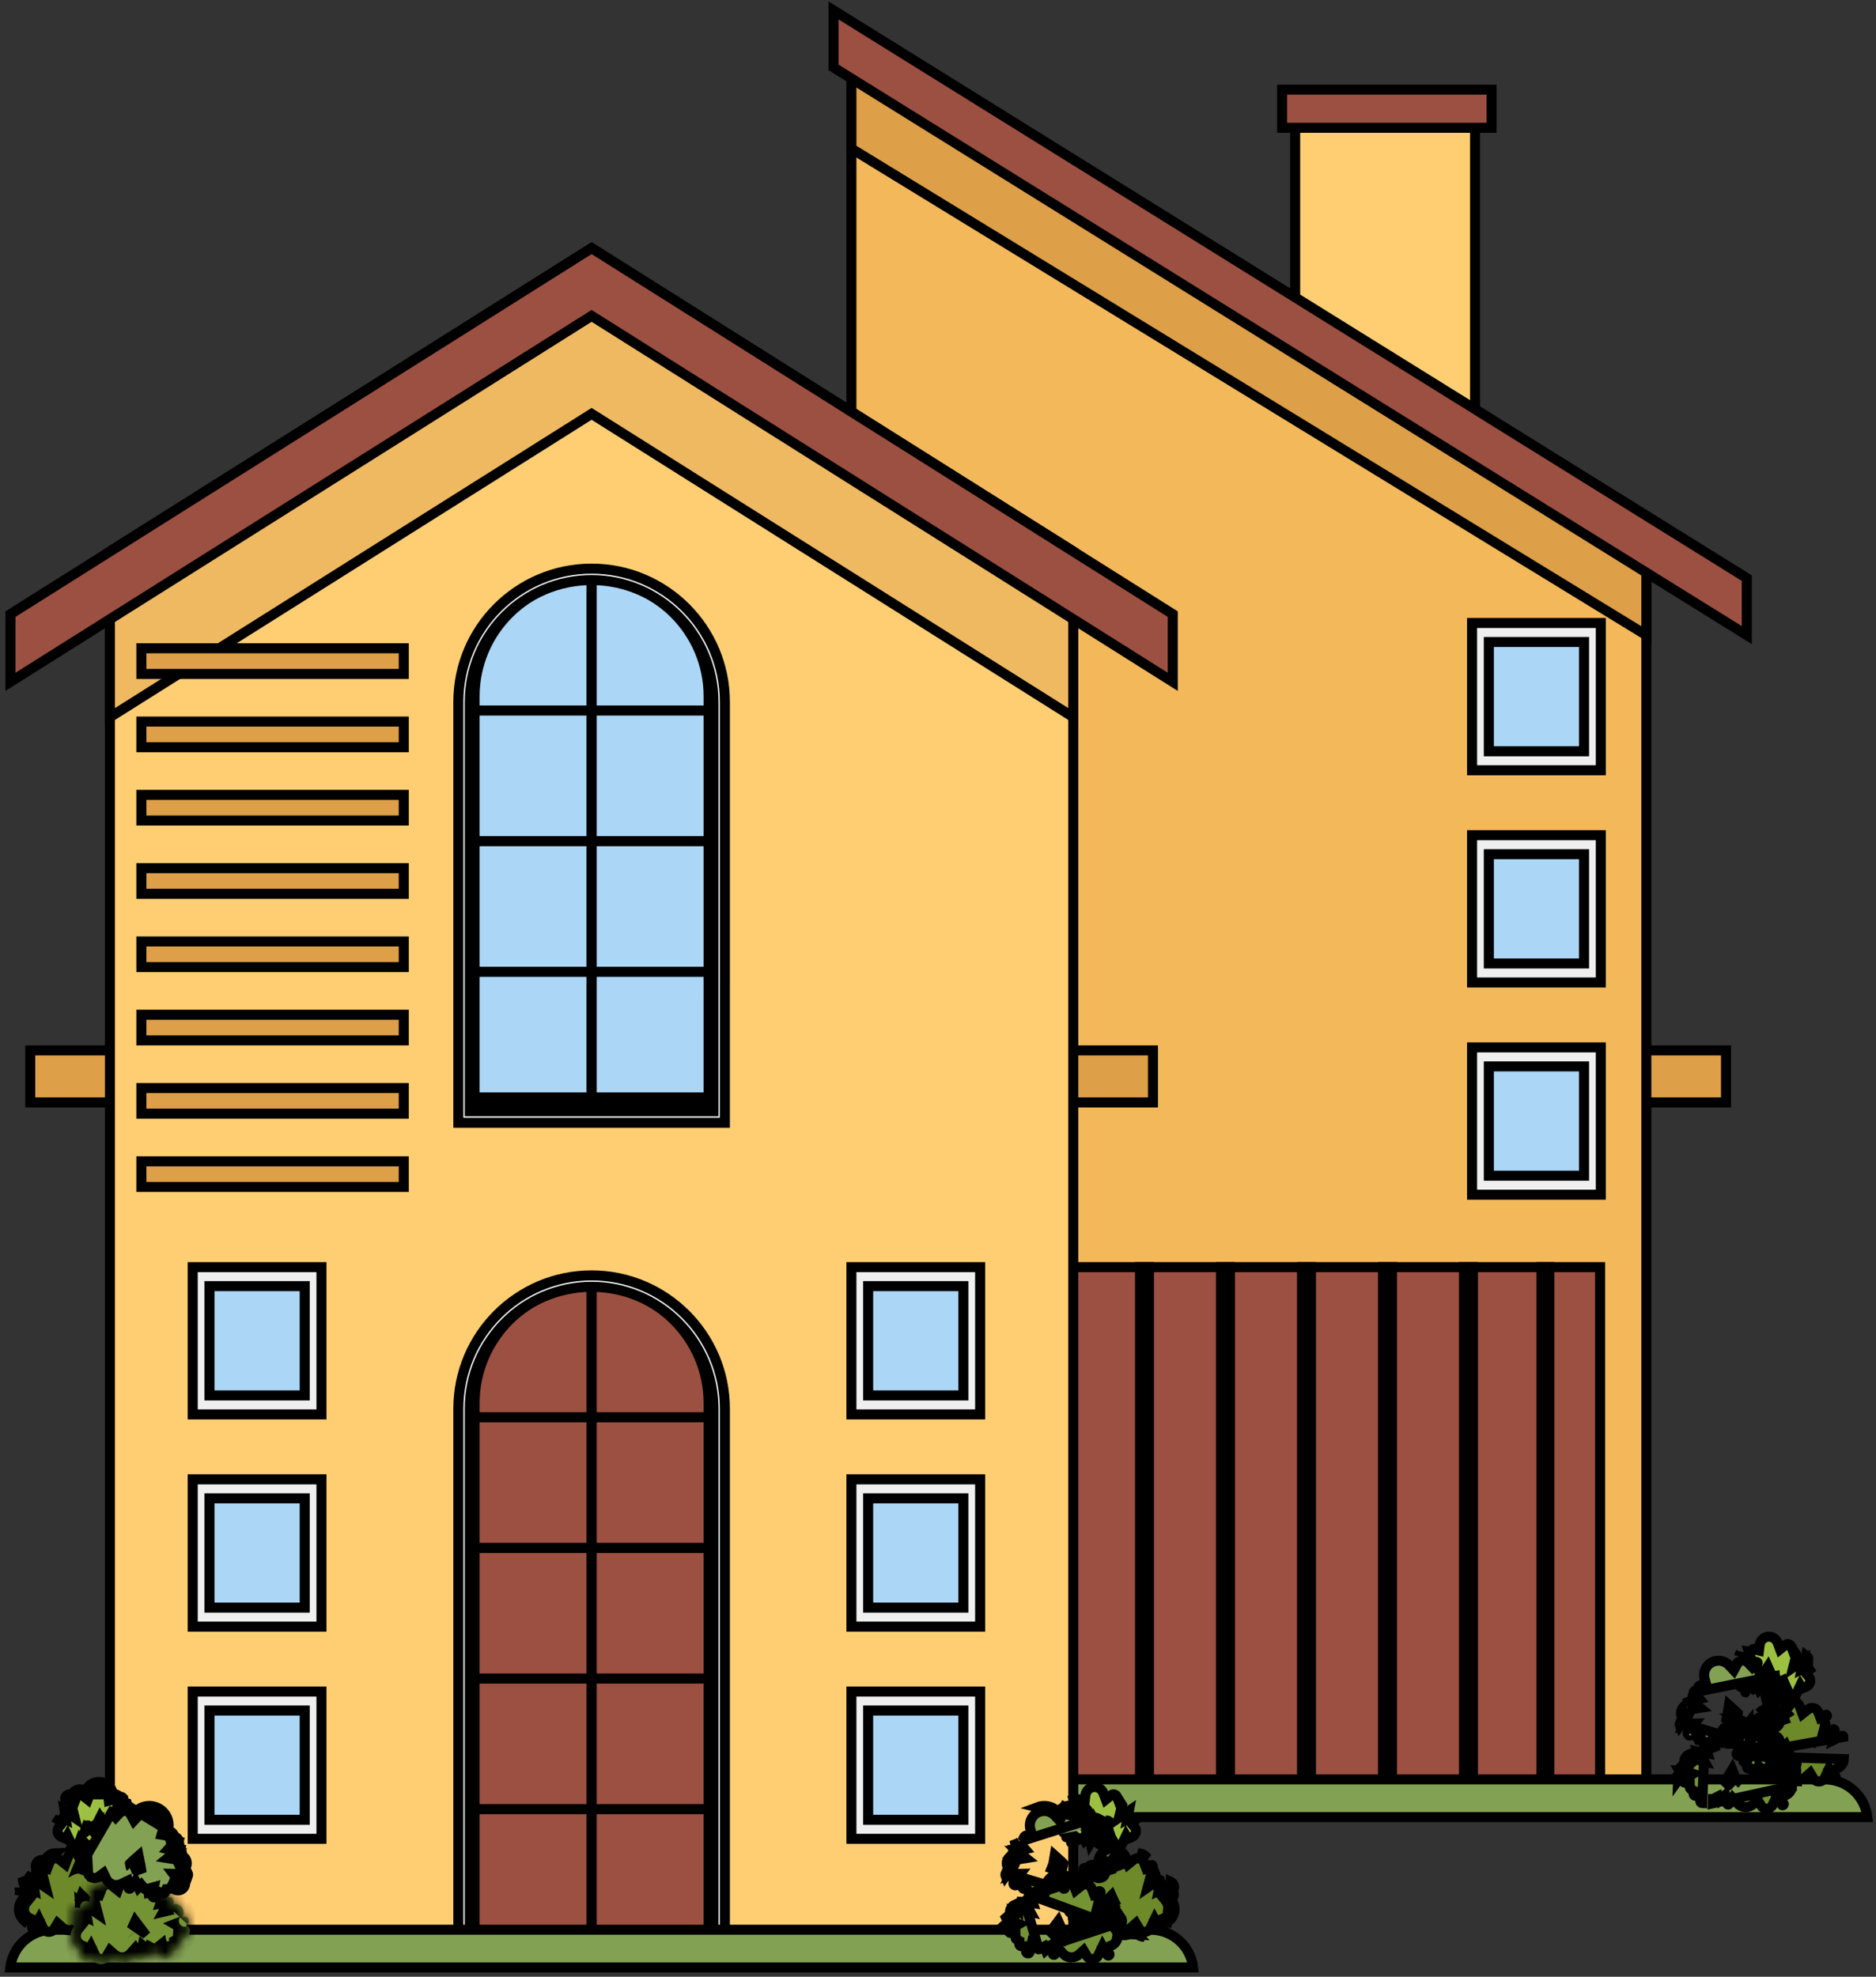 <svg width="187" height="197" viewBox="0 0 187 197" fill="none" xmlns="http://www.w3.org/2000/svg">
<rect x="0" y="0" width="187" height="197" fill="#333333" stroke="none"/>
<path d="M3.016 109.867V104.683H17.899V109.867H3.016Z" fill="#DD9F47" stroke="black"/>
<path d="M157.166 109.867V104.683H172.049V109.867H157.166Z" fill="#DD9F47" stroke="black"/>
<path d="M129.103 49.154V11.062H147.032V49.154H129.103Z" fill="#FFCE73" stroke="black"/>
<path d="M164.108 178.455H84.868V5.556L164.108 54.049V178.455Z" fill="#F2B85A" stroke="black"/>
<path d="M164.108 63.3L84.868 14.808V5.556L164.108 54.049V63.3Z" fill="#DD9F47" stroke="black"/>
<path d="M174.121 63.293L83.085 6.717V1.036L174.121 57.613V63.293Z" fill="#9C5041" stroke="black"/>
<path d="M106.751 178.454V126.279H159.502V178.454H106.751Z" fill="#9C5041" stroke="black"/>
<path d="M113.638 178.224V126.279H114.529V178.224H113.638Z" fill="#7F4036" stroke="black"/>
<path d="M121.712 178.224V126.279H122.603V178.224H121.712Z" fill="#7F4036" stroke="black"/>
<path d="M129.786 178.224V126.279H130.677V178.224H129.786Z" fill="#7F4036" stroke="black"/>
<path d="M137.86 178.224V126.279H138.751V178.224H137.86Z" fill="#7F4036" stroke="black"/>
<path d="M145.934 178.224V126.279H146.825V178.224H145.934Z" fill="#7F4036" stroke="black"/>
<path d="M153.654 178.224V126.279H154.437V178.224H153.654Z" fill="#7F4036" stroke="black"/>
<path d="M127.8 12.736V8.936H148.678V12.736H127.8Z" fill="#9C5041" stroke="black"/>
<path d="M68.235 181.091C68.483 178.972 70.284 177.329 72.468 177.329H181.91C184.095 177.329 185.896 178.972 186.143 181.091H68.235Z" fill="#83A152" stroke="black"/>
<path d="M173.257 174.975C173.262 174.975 173.266 174.975 173.271 174.975H173.754L173.771 175.457C173.773 175.528 173.812 175.586 173.868 175.616L174.142 175.763L174.132 176.073C174.129 176.179 174.211 176.266 174.316 176.27L174.815 176.289L174.797 176.788C174.793 176.893 174.875 176.982 174.981 176.986C175.06 176.989 175.141 176.935 175.163 176.83L175.333 176.038L175.965 176.545C175.987 176.562 176.003 176.571 176.013 176.576C176.022 176.579 176.028 176.58 176.031 176.58L176.031 176.58L176.033 176.58C176.034 176.58 176.037 176.579 176.042 176.578C176.051 176.575 176.067 176.57 176.091 176.558L176.578 176.306L176.724 176.667L177.241 176.2L177.427 177.039C177.434 177.069 177.45 177.093 177.467 177.108C177.483 177.122 177.501 177.13 177.524 177.131C177.542 177.132 177.557 177.128 177.572 177.119C177.588 177.11 177.606 177.093 177.62 177.07L177.972 176.489L178.422 176.997C178.619 177.219 178.897 177.361 179.211 177.372C179.505 177.383 179.779 177.276 179.988 177.091L180.438 176.691L180.748 177.208C180.87 177.411 181.06 177.532 181.273 177.54L181.273 177.54C181.542 177.55 181.781 177.396 181.893 177.162L182.31 176.285L182.781 177.134C182.795 177.159 182.812 177.176 182.827 177.186C182.84 177.195 182.854 177.199 182.87 177.2C182.934 177.202 182.986 177.151 182.989 177.09L182.989 177.089C182.989 177.069 182.983 177.042 182.956 177.011L182.508 176.484L183.149 176.224C183.514 176.075 183.775 175.726 183.791 175.31L173.257 174.975ZM173.257 174.975C173.162 174.96 173.091 174.877 173.095 174.779L173.095 174.779C173.097 174.73 173.124 174.673 173.198 174.63L174.097 174.114L173.171 173.747L173.783 173.184C173.72 173.104 173.696 173.029 173.699 172.962L173.699 172.961C173.705 172.779 173.851 172.635 174.031 172.628L174.05 172.634C174.067 172.639 174.092 172.646 174.12 172.653L175.209 172.915L174.686 171.946L175.484 172.06L175.223 171.29C175.217 171.273 175.215 171.264 175.215 171.261C175.217 171.224 175.242 171.194 175.275 171.184C175.287 171.187 175.301 171.189 175.316 171.191L175.599 171.23L175.776 171.005C175.846 170.916 175.93 170.873 176.013 170.869L176.028 170.873C176.043 170.878 176.068 170.886 176.096 170.892L176.642 171.026L176.711 170.468C176.801 169.744 177.423 169.2 178.159 169.228C178.747 169.25 179.238 169.627 179.433 170.147L179.674 170.792L180.213 170.363C180.348 170.255 180.496 170.201 180.645 170.207L180.646 170.207C180.922 170.217 181.153 170.393 181.247 170.638L181.451 171.168L181.951 170.899C181.985 170.881 182.001 170.878 182.005 170.878C182.066 170.88 182.116 170.931 182.115 170.996C182.114 171.01 182.11 171.021 182.103 171.033C182.096 171.046 182.083 171.062 182.063 171.077L181.689 171.353L181.938 171.747C181.949 171.764 181.955 171.777 181.959 171.786C181.956 171.797 181.952 171.811 181.948 171.826L181.618 173.114L182.715 172.362C182.738 172.347 182.754 172.339 182.763 172.336C182.771 172.333 182.775 172.333 182.777 172.334L182.778 172.334C182.829 172.335 182.873 172.373 182.885 172.423C182.882 172.435 182.879 172.449 182.876 172.464L182.702 173.439L183.59 173C183.622 172.984 183.637 172.981 183.641 172.981L183.642 172.981C183.703 172.983 183.754 173.036 183.752 173.1L173.257 174.975ZM173.109 173.803L173.103 173.809L173.103 173.809L173.103 173.809L173.049 173.859C173.049 173.859 173.059 173.868 173.078 173.872L173.109 173.803ZM173.109 173.803L173.176 173.806C173.174 173.845 173.142 173.877 173.1 173.876M173.109 173.803L173.1 173.876M173.1 173.876L173.1 173.876C173.1 173.876 173.1 173.876 173.1 173.876ZM174.294 171.604C174.281 171.619 174.268 171.635 174.257 171.652C174.273 171.656 174.288 171.661 174.3 171.664C174.313 171.668 174.331 171.674 174.34 171.676C174.342 171.677 174.344 171.678 174.345 171.678C174.352 171.68 174.355 171.681 174.355 171.681C174.355 171.681 174.355 171.681 174.354 171.681L174.297 171.919L174.294 171.604ZM174.294 171.604L174.686 171.471L174.665 171.931L174.294 171.604ZM175.383 170.696C175.52 170.522 175.715 170.398 175.942 170.373L176.056 170.387L176.056 170.387L176.215 170.407L176.323 169.968C176.603 169.219 177.333 168.697 178.177 168.728L175.383 170.696ZM175.383 170.696C175.373 170.695 175.364 170.692 175.355 170.689C175.344 170.685 175.333 170.681 175.321 170.681L175.383 170.696ZM177.947 174.886L177.533 175.194C177.547 175.207 177.559 175.215 177.565 175.219L177.571 175.223L177.569 175.223L177.569 175.222C177.566 175.22 177.557 175.214 177.547 175.207C177.536 175.199 177.52 175.187 177.503 175.172L177.159 174.866L177.435 174.498C177.452 174.476 177.466 174.46 177.475 174.45C177.483 174.442 177.49 174.435 177.492 174.433L177.493 174.432L178.003 173.922L178.298 174.572L178.304 174.584C178.308 174.591 178.312 174.6 178.317 174.611L177.95 174.884M177.947 174.886L177.927 174.867L177.95 174.884M177.947 174.886L177.95 174.884M177.947 174.886L178.2 175.139C178.201 175.138 178.203 175.136 178.206 175.133C178.21 175.128 178.222 175.116 178.235 175.098L177.95 174.884M173.176 173.806L173.109 173.803L173.161 173.755C173.171 173.769 173.177 173.788 173.176 173.806ZM173.71 172.196C173.734 172.276 173.766 172.346 173.797 172.404L174.07 172.257L173.71 172.196ZM174.237 172.167L174.297 171.919L174.61 171.931L174.237 172.167ZM174.879 170.968L174.879 170.968L174.879 170.968ZM181.971 171.746L181.971 171.747L181.971 171.746Z" fill="#6D8929" stroke="black"/>
<path d="M180.442 167.517L180.441 167.518C180.432 167.776 180.271 167.996 180.036 168.094L179.613 168.271L179.451 167.982L179.036 168.856C178.974 168.987 178.841 169.072 178.691 169.066L178.691 169.066C178.583 169.062 178.478 169.001 178.404 168.878L178.094 168.363L177.644 168.761C177.51 168.88 177.337 168.947 177.152 168.94L177.151 168.94C176.954 168.933 176.778 168.844 176.652 168.702L176.202 168.198L175.912 168.675L175.751 167.95L175.337 168.326L175.239 168.088L174.779 168.334L174.167 167.843L173.998 168.637C173.996 168.645 173.992 168.65 173.99 168.652C173.988 168.652 173.986 168.652 173.985 168.651C173.984 168.65 173.982 168.649 173.981 168.647C173.979 168.646 173.978 168.643 173.977 168.642C173.976 168.64 173.976 168.638 173.976 168.634L173.993 168.135L173.494 168.117C173.486 168.117 173.479 168.11 173.479 168.101L173.489 167.791L173.216 167.645C173.213 167.643 173.212 167.641 173.211 167.64C173.21 167.639 173.209 167.637 173.209 167.631L173.191 167.15H172.714C172.713 167.149 172.711 167.148 172.71 167.146C172.708 167.145 172.707 167.142 172.706 167.141C172.706 167.14 172.705 167.139 172.705 167.139C172.708 167.136 172.712 167.132 172.719 167.128L173.621 166.608L172.749 166.267L173.191 165.859C173.159 165.819 173.155 165.792 173.156 165.777L173.156 165.775C173.158 165.713 173.204 165.661 173.265 165.65C173.277 165.654 173.292 165.659 173.31 165.663L174.414 165.939L174.005 165.187L174.55 165.289L174.321 164.586L174.505 164.609L174.68 164.387C174.699 164.363 174.718 164.349 174.733 164.341C174.738 164.339 174.742 164.337 174.747 164.336C174.758 164.339 174.772 164.343 174.788 164.347L175.336 164.484L175.405 163.923C175.464 163.447 175.874 163.09 176.356 163.108C176.742 163.122 177.066 163.37 177.194 163.712L177.435 164.358L177.974 163.928C178.056 163.862 178.137 163.836 178.214 163.839L178.214 163.839C178.367 163.844 178.497 163.942 178.549 164.078L178.754 164.615L178.844 164.565L179.064 164.908L178.75 166.162L179.738 165.491L179.573 166.354L180.277 166.007L180.181 166.126L180.365 166.392L179.954 166.669L180.296 167.093C180.394 167.215 180.447 167.361 180.442 167.517ZM176.681 169.333C176.689 169.321 176.697 169.308 176.705 169.295L176.278 169.035L176.066 169.224C176.007 169.25 175.942 169.263 175.873 169.261C175.834 169.259 175.796 169.253 175.761 169.242L176.681 169.333ZM172.572 166.431L172.583 166.42L172.577 166.582C172.555 166.581 172.535 166.576 172.518 166.57C172.49 166.561 172.47 166.547 172.458 166.536L172.572 166.431ZM172.579 166.582L172.585 166.419L172.603 166.402L172.765 166.409C172.761 166.508 172.677 166.585 172.579 166.582ZM172.765 166.407L172.604 166.401L172.727 166.287C172.751 166.319 172.767 166.36 172.765 166.407ZM173.48 164.751C173.422 164.814 173.385 164.897 173.381 164.99L173.48 164.751ZM180.266 165.402C180.272 165.239 180.193 165.094 180.069 165.007C180.066 165.03 180.062 165.05 180.058 165.067L180.266 165.402ZM180.059 165C180.02 164.975 179.977 164.955 179.932 164.943L180.059 165ZM175.787 167.507L176.214 167.232L176.474 167.492L176.479 167.487C176.482 167.484 176.487 167.479 176.493 167.473C176.503 167.462 176.523 167.439 176.544 167.407L176.248 167.21L176.608 166.978C176.6 166.956 176.592 166.938 176.586 166.926C176.583 166.921 176.581 166.917 176.579 166.913L176.216 166.097L175.738 166.814L175.413 167.139L175.767 167.492C175.792 167.518 175.816 167.537 175.832 167.548C175.84 167.554 175.847 167.559 175.852 167.562L175.859 167.566C175.858 167.566 175.857 167.565 175.857 167.565C175.854 167.563 175.849 167.56 175.843 167.555C175.83 167.546 175.809 167.53 175.787 167.507ZM175.672 167.329L175.718 167.312L175.673 167.332C175.673 167.331 175.672 167.33 175.672 167.329ZM175.696 167.383C175.696 167.383 175.696 167.382 175.695 167.38L175.695 167.381L175.696 167.383ZM175.767 166.785L175.766 166.786C175.767 166.785 175.768 166.784 175.767 166.785C175.767 166.785 175.767 166.785 175.767 166.785Z" fill="#9CC142" stroke="black"/>
<path d="M179.056 176.495L178.557 176.477L178.557 176.477C178.557 176.474 178.557 176.454 178.525 176.407L178.317 176.101L178.548 175.812C178.566 175.79 178.575 175.774 178.579 175.764C178.583 175.754 178.583 175.75 178.584 175.747L178.584 175.746C178.586 175.678 178.532 175.621 178.466 175.619L178.465 175.619L178.463 175.619C178.462 175.619 178.46 175.619 178.456 175.62C178.447 175.622 178.432 175.627 178.409 175.639L177.521 176.078L177.695 175.103C177.698 175.086 177.701 175.071 177.705 175.058C177.693 175.005 177.646 174.965 177.589 174.963L177.588 174.963C177.585 174.962 177.581 174.963 177.571 174.966C177.56 174.97 177.543 174.977 177.519 174.993L176.426 175.736L176.754 174.456C176.758 174.44 176.762 174.426 176.765 174.414C176.762 174.404 176.754 174.388 176.741 174.366L176.497 173.975L176.867 173.7C176.89 173.684 176.904 173.667 176.911 173.653C176.918 173.641 176.922 173.629 176.923 173.614L176.923 173.613C176.925 173.545 176.872 173.488 176.804 173.486L176.804 173.486L176.802 173.486C176.801 173.486 176.799 173.486 176.794 173.488C176.785 173.49 176.769 173.496 176.744 173.509L176.245 173.775L176.042 173.247C175.946 172.996 175.709 172.816 175.426 172.806L175.426 172.806C175.271 172.8 175.12 172.855 174.981 172.965L174.443 173.393L174.202 172.749C174.003 172.218 173.503 171.834 172.904 171.812C172.154 171.784 171.52 172.339 171.428 173.077L171.359 173.632L170.815 173.501C170.786 173.494 170.76 173.486 170.744 173.481L170.727 173.476L177.147 174.445L177.238 174.58L177.599 174.672L177.599 174.672L177.723 174.704C177.722 174.704 177.722 174.705 177.722 174.705C177.722 174.705 177.723 174.703 177.725 174.696C177.725 174.695 177.726 174.694 177.726 174.693C177.729 174.685 177.733 174.669 177.738 174.655C177.748 174.62 177.763 174.562 177.768 174.49C177.889 174.527 177.994 174.6 178.071 174.696C178.033 174.711 177.998 174.727 177.966 174.743L178.146 175.107L178.146 175.107L178.187 175.191L178.479 175.243L178.479 175.243L178.679 175.279C178.676 175.298 178.672 175.312 178.671 175.315C178.671 175.316 178.67 175.317 178.671 175.314L178.675 175.302L178.676 175.3C178.681 175.282 178.697 175.233 178.704 175.168C178.935 175.266 179.093 175.499 179.083 175.765C179.078 175.904 179.019 176.024 178.938 176.125C179.011 176.232 179.061 176.356 179.056 176.495ZM179.056 176.495C179.05 176.66 178.976 176.801 178.867 176.906L178.775 176.98L178.926 177.202C179.06 177.44 179.134 177.714 179.123 178.008M179.056 176.495L178.557 176.476C178.556 176.49 178.552 176.503 178.544 176.516C178.535 176.531 178.519 176.549 178.494 176.566L178.045 176.871L178.386 177.294C178.544 177.489 178.633 177.73 178.624 177.99M179.123 178.008L178.624 177.99C178.624 177.99 178.624 177.99 178.624 177.99M179.123 178.008L178.624 177.99M179.123 178.008L178.624 177.99M178.624 177.99C178.608 178.415 178.341 178.771 177.968 178.921L177.324 179.18L177.775 179.709C177.802 179.741 177.809 179.77 177.809 179.793L177.809 179.794C177.806 179.861 177.749 179.915 177.681 179.912L177.68 179.912C177.662 179.912 177.648 179.907 177.634 179.897C177.618 179.887 177.6 179.869 177.586 179.843L177.114 178.988L176.696 179.871C176.583 180.11 176.338 180.268 176.062 180.258C175.843 180.25 175.649 180.125 175.524 179.917L175.214 179.401L174.764 179.799C174.55 179.989 174.272 180.098 173.97 180.087C173.649 180.075 173.366 179.931 173.165 179.705L172.714 179.197L172.363 179.778C172.348 179.803 172.33 179.82 172.312 179.83C172.296 179.84 172.28 179.844 172.261 179.843L172.261 179.843C172.236 179.842 172.216 179.834 172.198 179.818C172.179 179.802 172.163 179.776 172.155 179.743L171.969 178.905L171.446 179.378L171.295 179.009L170.808 179.262C170.785 179.275 170.769 179.28 170.76 179.283C170.751 179.285 170.747 179.285 170.746 179.285L170.731 179.717L178.624 177.99ZM177.146 174.445L176.77 174.429C176.771 174.402 176.775 174.382 176.777 174.378L176.777 174.378L177.146 174.445ZM177.146 174.445L176.988 174.212L176.957 174.166C177.011 174.13 177.071 174.095 177.137 174.064C177.177 174.046 177.218 174.029 177.262 174.015C177.356 173.913 177.417 173.782 177.422 173.632C177.435 173.288 177.166 172.998 176.821 172.986C176.776 172.984 176.733 172.989 176.692 172.998L176.509 173.068L176.372 172.81C176.166 172.517 175.831 172.32 175.444 172.306C175.33 172.302 175.221 172.315 175.117 172.343C175.124 172.362 175.132 172.38 175.138 172.399L174.67 172.574L174.359 172.182C174.383 172.163 174.407 172.145 174.433 172.127C174.095 171.653 173.549 171.335 172.922 171.312L177.146 174.445ZM167.785 176.462L167.777 176.461L167.776 176.461L167.776 176.461L167.775 176.461L167.382 176.446L167.62 176.86L167.439 177.326C167.388 177.306 167.339 177.282 167.292 177.254C167.274 177.31 167.263 177.369 167.261 177.432L169.341 174.562L168.985 174.549L168.926 174.8L168.759 174.891L168.759 174.891L168.487 175.039C168.455 174.979 168.422 174.908 168.398 174.828C168.116 174.947 167.909 175.213 167.877 175.533C167.965 175.543 168.048 175.565 168.123 175.597C168.123 175.597 168.124 175.597 168.124 175.597C168.233 175.643 168.327 175.707 168.404 175.777L168.066 176.146L167.779 176.372L167.779 176.372L167.673 176.455C167.6 176.362 167.535 176.257 167.484 176.141C167.402 176.216 167.348 176.323 167.343 176.443C167.352 176.437 167.361 176.432 167.371 176.427L167.382 176.446L167.775 176.461L167.776 176.461L167.776 176.461L167.777 176.461L167.785 176.461M167.785 176.462L167.776 176.47L167.776 176.47L167.77 176.476L167.728 176.514M167.785 176.462L167.843 176.464C167.842 176.5 167.811 176.529 167.774 176.528C167.773 176.528 167.773 176.528 167.773 176.528C167.765 176.527 167.757 176.526 167.751 176.524C167.746 176.523 167.741 176.521 167.737 176.519C167.732 176.517 167.729 176.515 167.728 176.514M167.785 176.462L167.785 176.461M167.728 176.514C167.728 176.514 167.728 176.514 167.728 176.514L167.728 176.514ZM167.785 176.461L167.843 176.463C167.843 176.448 167.839 176.432 167.831 176.419L167.785 176.461ZM172.946 177.806C172.949 177.803 172.959 177.792 172.971 177.778C172.983 177.764 172.999 177.742 173.016 177.714L172.705 177.528L173.058 177.283C173.053 177.272 173.049 177.263 173.046 177.257L173.044 177.253L172.668 176.35L172.177 177.169C172.177 177.169 172.176 177.17 172.176 177.17L171.916 177.517L172.223 177.823C172.25 177.851 172.276 177.87 172.292 177.882C172.301 177.888 172.308 177.893 172.313 177.897L172.323 177.903C172.324 177.904 172.323 177.902 172.32 177.901C172.318 177.899 172.313 177.896 172.307 177.892C172.294 177.883 172.273 177.867 172.25 177.843L172.678 177.546L172.976 177.77C172.962 177.789 172.95 177.802 172.946 177.806L172.946 177.806ZM172.946 177.806C172.945 177.807 172.944 177.808 172.943 177.809L172.943 177.809L172.946 177.806ZM169.683 179.697C169.571 179.693 169.484 179.599 169.488 179.488L169.506 178.988L169.006 178.97C168.897 178.966 168.81 178.874 168.813 178.762L168.823 178.451L168.547 178.305C168.489 178.274 168.449 178.215 168.446 178.139L168.429 177.657H167.946C167.942 177.657 167.937 177.657 167.933 177.657C167.832 177.642 167.757 177.553 167.761 177.45L167.761 177.45C167.763 177.398 167.792 177.338 167.87 177.293L168.774 176.772L167.841 176.409L168.459 175.837C168.395 175.755 168.37 175.677 168.373 175.607L168.373 175.606C168.38 175.417 168.532 175.267 168.72 175.261L168.738 175.266C168.755 175.272 168.781 175.279 168.811 175.286L169.902 175.544L169.369 174.568L170.188 174.724L169.919 173.915C169.912 173.895 169.91 173.885 169.91 173.882L169.91 173.882L169.683 179.697ZM169.501 173.571C169.447 173.656 169.414 173.756 169.41 173.864L169.501 173.571ZM178.463 175.119L178.483 175.119L178.508 175.12L178.463 175.119ZM168.702 175.255C168.701 175.255 168.7 175.255 168.7 175.255L168.702 175.255Z" fill="#739335" stroke="black"/>
<path d="M178.46 169.072L178.46 169.072C178.369 168.83 178.194 168.642 177.972 168.523L177.493 168.266L177.79 167.81C177.807 167.785 177.814 167.762 177.817 167.745C177.819 167.73 177.817 167.717 177.812 167.703C177.811 167.701 177.809 167.696 177.803 167.689C177.795 167.68 177.781 167.668 177.758 167.653L177.446 167.452L177.547 167.096C177.562 167.042 177.555 167.022 177.554 167.02L177.554 167.02L178.46 169.072ZM178.46 169.072C178.61 169.47 178.503 169.904 178.216 170.193L177.73 170.683M178.46 169.072L177.73 170.683M172.382 173.137L172.687 172.506L173.176 173.198C173.196 173.226 173.221 173.243 173.244 173.25C173.266 173.258 173.288 173.258 173.311 173.249C173.33 173.242 173.343 173.232 173.354 173.217C173.367 173.201 173.377 173.178 173.381 173.149L173.48 172.478L174.092 172.771C174.365 172.901 174.682 172.925 174.984 172.812C175.266 172.705 175.48 172.497 175.604 172.24L175.865 171.697L176.35 172.054C176.546 172.198 176.774 172.237 176.977 172.16L176.978 172.16C177.237 172.063 177.401 171.821 177.414 171.557L177.459 170.584L178.223 171.187C178.246 171.206 178.27 171.216 178.289 171.219C178.306 171.222 178.322 171.221 178.338 171.215L172.382 173.137ZM172.382 173.137L172.098 172.851L171.746 173.276C171.728 173.298 171.716 173.309 171.708 173.315C171.704 173.318 171.702 173.319 171.701 173.32L171.7 173.32L171.7 173.321L171.7 173.321L171.699 173.321C171.694 173.323 171.672 173.33 171.617 173.314L170.838 173.092L170.989 173.888C171.01 173.998 170.953 174.083 170.876 174.112L171.052 174.58L170.877 174.112C170.771 174.151 170.655 174.098 170.616 173.994L170.439 173.527L169.972 173.703C169.869 173.742 169.753 173.69 169.713 173.586L169.602 173.296L169.293 173.267C169.226 173.261 169.165 173.22 169.134 173.152L168.961 172.776L168.559 172.877C168.529 172.884 168.502 172.894 168.478 172.904C168.378 172.932 168.272 172.879 168.235 172.781L168.235 172.781C168.216 172.731 168.22 172.664 168.274 172.594L168.905 171.768L167.905 171.79M172.382 173.137L167.905 171.79M167.905 171.79L168.254 171.023C168.163 170.972 168.11 170.911 168.085 170.844L167.852 170.931C167.77 170.931 167.685 170.942 167.599 170.968C167.505 170.66 167.593 170.335 167.807 170.116C167.861 170.181 167.918 170.233 167.969 170.275L168.164 170.034L168.165 170.032L168.283 169.886L168.242 169.632L168.585 169.504C168.588 169.503 168.591 169.503 168.594 169.502C168.595 169.502 168.595 169.501 168.596 169.501L168.601 169.5M167.905 171.79L167.479 171.987C167.472 171.996 167.466 172.005 167.46 172.013C167.418 171.901 167.426 171.782 167.472 171.681C167.564 171.768 167.665 171.84 167.769 171.897L167.834 171.779L167.835 171.777L168.011 171.46L168.181 170.99C168.083 170.954 167.971 170.931 167.853 170.931L168.085 170.844C168.018 170.665 168.102 170.468 168.271 170.39M168.601 169.5L169.465 170.199L168.364 170.379C168.333 170.384 168.306 170.387 168.289 170.389L168.271 170.39M168.601 169.5L169.398 169.31L168.858 168.687C168.842 168.669 168.836 168.66 168.834 168.657M168.601 169.5L168.834 168.657M168.271 170.39C168.279 170.387 168.286 170.384 168.294 170.381L168.294 170.381L168.299 170.379C168.298 170.38 168.296 170.38 168.294 170.381C168.269 170.39 168.251 170.392 168.251 170.392C168.251 170.392 168.252 170.392 168.254 170.392L168.267 170.391L168.271 170.39ZM168.834 168.657C168.821 168.619 168.834 168.578 168.864 168.553C168.873 168.552 168.883 168.55 168.893 168.547L169.182 168.478L169.26 168.192C169.29 168.081 169.353 168.006 169.432 167.968L169.447 167.967C169.465 167.965 169.492 167.962 169.522 167.957L170.073 167.867L169.923 167.329C169.722 166.612 170.092 165.855 170.793 165.591L170.794 165.591C171.354 165.38 171.964 165.54 172.353 165.953L172.824 166.453L173.155 165.851C173.241 165.695 173.359 165.585 173.503 165.531L173.503 165.531C173.768 165.431 174.057 165.505 174.243 165.699L174.638 166.113L174.995 165.666C175.012 165.645 175.023 165.634 175.029 165.629C175.032 165.627 175.034 165.626 175.034 165.626L175.036 165.625C175.1 165.601 175.172 165.633 175.197 165.698L175.197 165.699C175.202 165.711 175.203 165.723 175.201 165.738C175.199 165.754 175.193 165.775 175.179 165.799L174.942 166.199L175.323 166.464C175.342 166.477 175.354 166.488 175.361 166.495C175.362 166.506 175.364 166.519 175.366 166.533L175.549 167.877L176.282 166.736C176.297 166.712 176.309 166.699 176.317 166.692C176.324 166.686 176.328 166.684 176.331 166.683L176.332 166.682C176.385 166.662 176.445 166.682 176.477 166.728C176.479 166.739 176.481 166.752 176.484 166.766L176.696 167.753L177.353 166.986C177.369 166.968 177.38 166.958 177.386 166.953C177.389 166.951 177.391 166.949 177.392 166.949L177.394 166.948L168.834 168.657ZM177.73 170.683L178.348 170.992M177.73 170.683L178.348 170.992M178.348 170.992C178.384 171.01 178.402 171.033 178.41 171.055L178.348 170.992ZM173.152 171.103L173.152 171.103C173.153 171.1 173.158 171.087 173.163 171.071C173.168 171.054 173.175 171.029 173.18 170.999L172.835 170.942L173.069 170.587C173.056 170.574 173.044 170.564 173.036 170.557C173.028 170.55 173.021 170.544 173.018 170.542L173.017 170.541L172.344 169.935L172.199 170.803C172.197 170.813 172.194 170.823 172.192 170.835L172.108 171.256L172.511 171.403C172.541 171.414 172.566 171.42 172.583 171.423C172.591 171.425 172.598 171.427 172.603 171.428L172.612 171.429C172.613 171.429 172.611 171.429 172.609 171.429C172.606 171.428 172.601 171.427 172.595 171.426C172.588 171.424 172.579 171.422 172.568 171.419C172.557 171.415 172.544 171.411 172.529 171.405L172.822 170.961L173.172 171.031C173.167 171.06 173.159 171.082 173.156 171.092L173.152 171.103ZM173.152 171.103C173.152 171.104 173.151 171.104 173.151 171.104M173.152 171.103L173.152 171.104L173.151 171.104M173.151 171.104C173.151 171.105 173.151 171.105 173.151 171.104L173.151 171.104ZM167.869 171.868L167.873 171.86L167.928 171.839C167.941 171.872 167.925 171.91 167.891 171.924C167.89 171.924 167.89 171.925 167.89 171.925C167.889 171.925 167.889 171.925 167.889 171.925C167.882 171.928 167.875 171.929 167.868 171.93C167.862 171.931 167.857 171.931 167.852 171.931C167.846 171.931 167.842 171.93 167.841 171.93L167.867 171.873L167.868 171.87L167.869 171.868ZM167.928 171.838L167.874 171.858L167.899 171.802C167.912 171.811 167.922 171.824 167.928 171.838ZM168.378 172.962C168.378 172.963 168.379 172.962 168.38 172.961L168.379 172.962L168.378 172.962L168.378 172.962L168.378 172.962L168.378 172.962ZM175.358 166.456L175.358 166.457L175.358 166.456ZM169.41 167.97C169.41 167.97 169.411 167.97 169.412 167.97L169.41 167.97ZM168.582 169.504L168.242 169.632L168.582 169.504Z" fill="#83A152" stroke="black"/>
<path d="M100.044 109.867V104.683H114.927V109.867H100.044Z" fill="#DD9F47" stroke="black"/>
<path d="M106.985 193.176H10.958V54.961L58.971 24.732L106.985 54.961V193.176Z" fill="#FFCE73" stroke="black"/>
<path d="M59.238 41.411L58.971 41.244L58.705 41.411L10.958 71.473V54.96L58.971 24.732L106.985 54.96V71.473L59.238 41.411Z" fill="#EFB962" stroke="black"/>
<path d="M59.238 31.648L58.971 31.48L58.705 31.648L1.042 67.951V61.203L58.971 24.732L116.901 61.203V67.951L59.238 31.648Z" fill="#9C5041" stroke="black"/>
<path d="M70.635 193.324H47.308V139.835C47.308 133.394 52.53 128.171 58.972 128.171C65.414 128.171 70.636 133.394 70.636 139.835L70.635 193.324Z" fill="#9C5041" stroke="black"/>
<path d="M58.959 193.324V128.171H58.983V193.324H58.959Z" fill="#7F4036" stroke="black"/>
<path d="M46.759 141.248V141.24H71.184V141.248H46.759Z" fill="#7F4036" stroke="black"/>
<path d="M46.759 154.266V154.258H71.184V154.266H46.759Z" fill="#7F4036" stroke="black"/>
<path d="M46.759 167.283V167.275H71.184V167.283H46.759Z" fill="#7F4036" stroke="black"/>
<path d="M46.759 180.3V180.292H71.184V180.3H46.759Z" fill="#7F4036" stroke="black"/>
<path d="M46.829 140.385V194.737H45.688V140.385C45.688 133.062 51.647 127.103 58.972 127.103C66.297 127.103 72.256 133.062 72.256 140.385V194.737H71.115V140.385C71.115 133.69 65.668 128.244 58.972 128.244C52.275 128.244 46.829 133.689 46.829 140.385Z" fill="#EFEFEF" stroke="black"/>
<path d="M70.635 109.362H47.308V69.402C47.308 62.96 52.53 57.738 58.972 57.738C65.414 57.738 70.636 62.96 70.636 69.402L70.635 109.362Z" fill="#ACD6F6" stroke="black"/>
<path d="M58.959 109.361V57.738H58.983V109.361H58.959Z" fill="#EFEFEF" stroke="black"/>
<path d="M46.759 70.815V70.807H71.184V70.815H46.759Z" fill="#EFEFEF" stroke="black"/>
<path d="M46.759 83.832V83.824H71.184V83.832H46.759Z" fill="#EFEFEF" stroke="black"/>
<path d="M46.759 96.849V96.841H71.184V96.849H46.759Z" fill="#EFEFEF" stroke="black"/>
<path d="M46.759 109.866V109.858H71.184V109.866H46.759Z" fill="#EFEFEF" stroke="black"/>
<path d="M46.829 110.254L46.829 110.754H47.329H70.614H71.114V110.254V69.951C71.114 63.256 65.668 57.81 58.971 57.81C52.275 57.81 46.828 63.256 46.828 69.951L46.829 110.254ZM72.255 111.895H45.688V69.951C45.688 62.629 51.647 56.669 58.972 56.669C66.297 56.669 72.256 62.629 72.256 69.951L72.255 111.895Z" fill="#EFEFEF" stroke="black"/>
<path d="M19.211 140.957V126.279H32.044V140.957H19.211Z" fill="#EFEFEF" stroke="black"/>
<path d="M20.881 139.064V128.172H30.374V139.064H20.881Z" fill="#ACD6F6" stroke="black"/>
<path d="M19.211 162.105V147.427H32.044V162.105H19.211Z" fill="#EFEFEF" stroke="black"/>
<path d="M20.881 160.212V149.32H30.374V160.212H20.881Z" fill="#ACD6F6" stroke="black"/>
<path d="M19.211 183.252V168.574H32.044V183.252H19.211Z" fill="#EFEFEF" stroke="black"/>
<path d="M20.881 181.359V170.467H30.374V181.359H20.881Z" fill="#ACD6F6" stroke="black"/>
<path d="M84.868 140.957V126.279H97.701V140.957H84.868Z" fill="#EFEFEF" stroke="black"/>
<path d="M86.538 139.064V128.172H96.031V139.064H86.538Z" fill="#ACD6F6" stroke="black"/>
<path d="M84.868 162.105V147.427H97.701V162.105H84.868Z" fill="#EFEFEF" stroke="black"/>
<path d="M86.538 160.212V149.32H96.031V160.212H86.538Z" fill="#ACD6F6" stroke="black"/>
<path d="M84.868 183.252V168.574H97.701V183.252H84.868Z" fill="#EFEFEF" stroke="black"/>
<path d="M86.538 181.359V170.467H96.031V181.359H86.538Z" fill="#ACD6F6" stroke="black"/>
<path d="M14.091 67.162V64.606H40.249V67.162H14.091Z" fill="#DD9F47" stroke="black"/>
<path d="M14.091 74.467V71.911H40.249V74.467H14.091Z" fill="#DD9F47" stroke="black"/>
<path d="M14.091 81.77V79.214H40.249V81.77H14.091Z" fill="#DD9F47" stroke="black"/>
<path d="M14.091 89.075V86.519H40.249V89.075H14.091Z" fill="#DD9F47" stroke="black"/>
<path d="M14.091 96.378V93.822H40.249V96.378H14.091Z" fill="#DD9F47" stroke="black"/>
<path d="M14.091 103.682V101.126H40.249V103.682H14.091Z" fill="#DD9F47" stroke="black"/>
<path d="M14.091 110.987V108.431H40.249V110.987H14.091Z" fill="#DD9F47" stroke="black"/>
<path d="M14.091 118.29V115.734H40.249V118.29H14.091Z" fill="#DD9F47" stroke="black"/>
<path d="M146.737 76.765V62.087H159.57V76.765H146.737Z" fill="#EFEFEF" stroke="black"/>
<path d="M148.407 74.872V63.98H157.9V74.872H148.407Z" fill="#ACD6F6" stroke="black"/>
<path d="M146.737 97.912V83.234H159.57V97.912H146.737Z" fill="#EFEFEF" stroke="black"/>
<path d="M148.407 96.019V85.127H157.9V96.019H148.407Z" fill="#ACD6F6" stroke="black"/>
<path d="M146.737 119.06V104.382H159.57V119.06H146.737Z" fill="#EFEFEF" stroke="black"/>
<path d="M148.407 117.167V106.275H157.9V117.167H148.407Z" fill="#ACD6F6" stroke="black"/>
<path d="M1.024 196.072C1.272 193.953 3.072 192.31 5.257 192.31H114.699C116.884 192.31 118.685 193.953 118.932 196.072H1.024Z" fill="#83A152" stroke="black"/>
<path d="M116.579 190.292L116.579 190.291C116.589 190.037 116.502 189.801 116.347 189.609L116.005 189.185L116.456 188.881C116.479 188.865 116.494 188.849 116.502 188.835C116.509 188.823 116.513 188.812 116.513 188.798L117.013 188.817M116.579 190.292L114.792 185.858C114.792 185.858 114.792 185.858 114.792 185.858M116.579 190.292C116.565 190.707 116.304 191.056 115.937 191.205L115.297 191.466L115.745 191.992C115.772 192.024 115.778 192.05 115.777 192.071L115.777 192.072C115.775 192.133 115.722 192.184 115.658 192.182C115.642 192.181 115.628 192.177 115.616 192.168C115.601 192.159 115.584 192.142 115.57 192.117L115.099 191.267L114.681 192.145C114.57 192.379 114.331 192.533 114.062 192.523L114.061 192.523C113.849 192.515 113.659 192.393 113.537 192.19L113.227 191.674L112.776 192.073C112.568 192.258 112.295 192.366 112 192.355C111.684 192.343 111.406 192.201 111.21 191.98L110.76 191.472L110.408 192.052C110.394 192.076 110.376 192.092 110.36 192.101C110.345 192.11 110.33 192.114 110.312 192.114C110.289 192.113 110.27 192.104 110.255 192.091C110.238 192.076 110.222 192.052 110.215 192.021L110.029 191.183L109.512 191.65L109.365 191.289L108.879 191.54C108.854 191.553 108.839 191.558 108.829 191.561C108.825 191.562 108.822 191.562 108.821 191.563L108.82 191.563L108.82 191.563C108.816 191.563 108.811 191.562 108.802 191.558C108.792 191.554 108.776 191.545 108.754 191.527L108.122 191.02L107.952 191.813C107.929 191.919 107.847 191.972 107.771 191.969L107.77 191.969C107.664 191.965 107.582 191.876 107.586 191.771L107.604 191.271L107.104 191.253C107 191.249 106.917 191.161 106.921 191.055L106.931 190.745L106.657 190.599C106.601 190.568 106.562 190.511 106.56 190.439L106.542 189.957H106.06C106.055 189.957 106.05 189.957 106.046 189.958C105.951 189.943 105.881 189.86 105.884 189.763C105.886 189.711 105.915 189.654 105.987 189.613L106.886 189.096L105.959 188.729L106.571 188.166C106.509 188.086 106.485 188.011 106.488 187.943L106.488 187.943C106.494 187.761 106.641 187.616 106.82 187.609L106.839 187.615C106.856 187.62 106.88 187.628 106.909 187.634L107.998 187.897L107.476 186.929L108.285 187.083L108.011 186.271C108.005 186.255 108.003 186.246 108.003 186.243C108.005 186.206 108.029 186.176 108.062 186.166C108.074 186.168 108.087 186.17 108.1 186.172L108.386 186.213L108.564 185.987C108.634 185.897 108.719 185.854 108.802 185.85L108.806 185.852L108.817 185.855C108.833 185.86 108.857 185.867 108.885 185.874L109.431 186.008L109.5 185.45C109.59 184.726 110.212 184.182 110.948 184.209L110.948 184.209C111.536 184.23 112.027 184.607 112.222 185.129L112.463 185.773L113.001 185.344C113.137 185.236 113.285 185.182 113.434 185.188L113.435 185.188C113.709 185.198 113.941 185.373 114.035 185.618L114.239 186.149L114.739 185.88C114.773 185.861 114.789 185.858 114.792 185.858M116.579 190.292L114.792 185.858M117.013 188.817L116.513 188.799C116.513 188.797 116.513 188.793 116.51 188.784C116.507 188.774 116.5 188.758 116.485 188.736L116.275 188.43L116.507 188.141C116.524 188.119 116.532 188.104 116.536 188.094C116.54 188.086 116.54 188.082 116.54 188.08L117.04 188.098M117.013 188.817C117.018 188.68 116.969 188.558 116.897 188.453C116.977 188.353 117.035 188.235 117.04 188.098M117.013 188.817C117.007 188.979 116.935 189.119 116.827 189.222L116.736 189.295L116.888 189.52C117.018 189.754 117.089 190.023 117.079 190.309C117.063 190.749 116.863 191.138 116.555 191.405C116.539 191.384 116.523 191.364 116.507 191.344L116.126 191.668L116.277 192.038C116.278 192.055 116.278 192.072 116.277 192.089L116.672 187.512C116.896 187.61 117.049 187.839 117.04 188.098M117.04 188.098L116.54 188.081C116.543 188.016 116.492 187.963 116.43 187.961L116.43 187.961C116.429 187.961 116.414 187.963 116.378 187.981L115.49 188.42L115.664 187.444C115.667 187.429 115.67 187.415 115.672 187.403C115.661 187.353 115.617 187.316 115.565 187.314L115.565 187.314C115.563 187.314 115.559 187.314 115.551 187.317C115.541 187.32 115.526 187.327 115.503 187.343L114.396 188.101L114.736 186.804C114.74 186.79 114.744 186.778 114.747 186.767C114.743 186.758 114.736 186.743 114.724 186.724L114.479 186.332L114.851 186.057C114.871 186.042 114.884 186.027 114.891 186.014C114.898 186.002 114.902 185.99 114.902 185.976C114.904 185.912 114.853 185.86 114.792 185.858M114.792 185.858C114.793 185.858 114.793 185.858 114.793 185.858C114.793 185.858 114.793 185.858 114.792 185.858ZM113.416 192.795C113.591 192.929 113.804 193.014 114.043 193.022L113.416 192.795ZM113.416 192.795L113.108 192.447L112.679 192.705C112.682 192.709 112.685 192.714 112.688 192.718C112.472 192.814 112.233 192.864 111.981 192.854C111.704 192.844 111.446 192.764 111.224 192.632C111.238 192.612 111.251 192.591 111.264 192.57L110.836 192.311L110.55 192.565C110.472 192.599 110.386 192.617 110.294 192.613L113.416 192.795ZM110.718 189.848L111.099 189.574C111.095 189.566 111.092 189.559 111.089 189.554L111.087 189.551L110.793 188.903L110.282 189.413C110.281 189.414 110.274 189.422 110.265 189.431C110.257 189.44 110.242 189.456 110.225 189.478L109.93 189.871L110.318 190.173C110.337 190.188 110.354 190.199 110.363 190.205L110.374 190.211C110.376 190.213 110.375 190.212 110.375 190.212C110.374 190.211 110.364 190.205 110.351 190.196C110.342 190.189 110.332 190.181 110.32 190.171C110.313 190.165 110.306 190.158 110.298 190.151L110.382 190.091L110.718 189.848M110.718 189.848L110.717 189.847L110.718 189.848M110.718 189.848L110.718 189.848M110.718 189.848L111.025 190.078C111.011 190.096 111 190.109 110.995 190.114C110.993 190.117 110.991 190.119 110.99 190.12L110.718 189.848M105.896 188.787L105.897 188.786L105.965 188.788C105.963 188.826 105.933 188.857 105.894 188.858C105.893 188.858 105.892 188.858 105.891 188.858C105.89 188.858 105.89 188.858 105.889 188.858C105.881 188.857 105.874 188.856 105.867 188.854C105.861 188.853 105.856 188.851 105.851 188.849C105.841 188.844 105.837 188.84 105.837 188.84L105.892 188.791L105.892 188.79L105.896 188.787ZM105.965 188.788L105.897 188.786L105.95 188.737C105.95 188.737 105.95 188.737 105.95 188.737C105.959 188.751 105.965 188.769 105.965 188.788ZM114.361 185.177C114.158 184.892 113.83 184.702 113.453 184.688L114.361 185.177ZM114.751 186.784C114.751 186.784 114.751 186.784 114.751 186.783C114.751 186.784 114.751 186.784 114.751 186.784Z" fill="#6D8929" stroke="black"/>
<path d="M110.764 184.116C110.652 184.215 110.522 184.294 110.38 184.347L110.764 184.116ZM110.764 184.116C110.824 184.217 110.902 184.305 110.993 184.376L110.764 184.116ZM108.635 182.45L108.576 182.488C108.582 182.493 108.587 182.498 108.592 182.502C108.608 182.518 108.624 182.529 108.635 182.537C108.642 182.543 108.648 182.547 108.652 182.549L108.66 182.554L108.658 182.553L108.646 182.545C108.64 182.541 108.632 182.536 108.623 182.53C108.613 182.523 108.602 182.515 108.59 182.504L108.169 182.154L108.527 181.796L108.951 181.161L109.352 181.863L109.352 181.863L108.635 182.45ZM108.635 182.45L109.003 182.213L108.635 182.45ZM112.824 183.075L112.402 183.251L112.24 182.962L111.824 183.837C111.762 183.967 111.629 184.052 111.48 184.047L111.48 184.047C111.372 184.043 111.266 183.982 111.193 183.859L110.883 183.344L110.433 183.742C110.299 183.86 110.126 183.928 109.941 183.921L109.939 183.921C109.743 183.914 109.567 183.825 109.44 183.683L108.991 183.178L108.701 183.654L108.541 182.93L108.126 183.306L108.029 183.068L107.569 183.315L106.957 182.823L106.788 183.617C106.786 183.626 106.782 183.631 106.78 183.633C106.777 183.633 106.776 183.632 106.775 183.632C106.774 183.631 106.772 183.63 106.77 183.628C106.769 183.626 106.767 183.624 106.767 183.622C106.766 183.62 106.766 183.618 106.766 183.615L106.783 183.117L106.285 183.098C106.276 183.097 106.268 183.089 106.269 183.08L106.279 182.771L106.006 182.624C106.003 182.623 106.002 182.621 106.001 182.62C106 182.619 105.999 182.616 105.999 182.611L105.981 182.129H105.504C105.503 182.129 105.501 182.128 105.499 182.126C105.498 182.124 105.496 182.122 105.496 182.12C105.495 182.119 105.495 182.119 105.495 182.118C105.497 182.115 105.502 182.111 105.509 182.107L106.411 181.587L105.539 181.247L105.98 180.839C105.949 180.799 105.945 180.771 105.946 180.757L105.946 180.755C105.948 180.692 105.994 180.64 106.055 180.63C106.066 180.633 106.082 180.638 106.1 180.642L107.204 180.919L106.795 180.166L107.34 180.268L107.111 179.566L107.297 179.59L107.472 179.366C107.49 179.343 107.509 179.329 107.523 179.322C107.528 179.319 107.532 179.317 107.536 179.316C107.548 179.319 107.562 179.324 107.578 179.327L108.126 179.464L108.195 178.904C108.254 178.427 108.664 178.071 109.146 178.088C109.532 178.102 109.855 178.35 109.984 178.693L110.226 179.337L110.764 178.908C110.846 178.843 110.927 178.816 111.004 178.819L111.004 178.819C111.158 178.825 111.287 178.922 111.339 179.058L111.543 179.596L111.638 179.544L111.854 179.888L111.54 181.142L112.527 180.472L112.363 181.334L113.067 180.987L112.97 181.107L113.154 181.372L112.744 181.65L113.086 182.073C113.183 182.194 113.237 182.341 113.231 182.499C113.222 182.756 113.06 182.977 112.824 183.075ZM105.373 181.4L105.393 181.382L105.555 181.388C105.551 181.485 105.469 181.565 105.367 181.561C105.367 181.561 105.366 181.561 105.366 181.561C105.344 181.56 105.324 181.556 105.308 181.55C105.28 181.54 105.26 181.526 105.248 181.515L105.362 181.41L105.372 181.4L105.373 181.4ZM105.555 181.386L105.394 181.381L105.517 181.267C105.541 181.298 105.556 181.339 105.555 181.386ZM106.906 179.53L106.906 179.53L106.906 179.53ZM106.269 179.73C106.211 179.793 106.175 179.877 106.171 179.969L106.269 179.73ZM108.556 181.767L108.556 181.767L108.556 181.767ZM105.388 182.142L105.387 182.142L105.387 182.142C105.387 182.142 105.388 182.142 105.388 182.142Z" fill="#9CC142" stroke="black"/>
<path d="M110.835 191.852L111.284 191.547C111.309 191.53 111.325 191.511 111.334 191.497C111.342 191.483 111.346 191.471 111.346 191.456L111.846 191.475M110.835 191.852L102.7 188.862M110.835 191.852L111.176 192.275C111.334 192.47 111.423 192.71 111.413 192.97C111.398 193.395 111.131 193.751 110.757 193.902L110.112 194.164L110.566 194.692C110.593 194.722 110.6 194.751 110.599 194.774L110.599 194.775C110.597 194.843 110.54 194.896 110.472 194.894L110.471 194.894C110.454 194.893 110.44 194.888 110.425 194.879C110.409 194.868 110.391 194.85 110.376 194.823L109.903 193.974L109.487 194.852C109.374 195.091 109.129 195.25 108.853 195.24C108.634 195.231 108.44 195.106 108.315 194.898L108.005 194.381L107.554 194.781C107.342 194.97 107.064 195.08 106.762 195.069C106.44 195.056 106.156 194.911 105.956 194.685L105.507 194.18L105.155 194.757C105.139 194.783 105.12 194.801 105.102 194.811C105.086 194.82 105.07 194.824 105.051 194.824L105.051 194.824C105.026 194.823 105.005 194.814 104.988 194.799C104.969 194.782 104.952 194.756 104.945 194.724L104.76 193.893L104.236 194.359L104.085 193.988L103.598 194.242C103.554 194.265 103.538 194.265 103.536 194.265M110.835 191.852L103.536 194.265M111.846 191.475L111.346 191.457L111.346 191.457C111.346 191.455 111.347 191.434 111.315 191.387L111.106 191.081L111.338 190.793C111.355 190.772 111.364 190.756 111.368 190.745C111.372 190.736 111.373 190.73 111.373 190.725C111.375 190.657 111.322 190.601 111.256 190.599L111.254 190.599L111.253 190.599C111.252 190.599 111.249 190.6 111.245 190.601C111.237 190.603 111.222 190.608 111.199 190.62L110.311 191.059L110.485 190.083C110.488 190.067 110.491 190.052 110.494 190.039C110.482 189.986 110.436 189.945 110.379 189.943L110.378 189.943C110.374 189.943 110.369 189.943 110.36 189.946C110.35 189.95 110.334 189.957 110.312 189.972L109.213 190.729L109.544 189.436C109.548 189.421 109.552 189.406 109.555 189.395C109.551 189.384 109.544 189.368 109.53 189.346L109.287 188.955L109.657 188.681C109.679 188.664 109.693 188.648 109.701 188.634C109.708 188.621 109.712 188.608 109.712 188.594L109.712 188.592C109.715 188.524 109.661 188.467 109.595 188.465C109.595 188.465 109.595 188.465 109.595 188.465C109.594 188.465 109.591 188.465 109.583 188.467C109.574 188.47 109.559 188.475 109.536 188.488L109.035 188.757L108.832 188.226C108.736 187.975 108.499 187.795 108.216 187.785L108.215 187.785C108.062 187.779 107.909 187.835 107.771 187.945L107.233 188.372L106.992 187.729C106.793 187.198 106.292 186.813 105.694 186.791C104.944 186.764 104.31 187.318 104.218 188.056L104.149 188.611L103.605 188.48C103.575 188.473 103.55 188.466 103.533 188.46L103.517 188.455C103.43 188.46 103.343 188.505 103.272 188.595L103.095 188.822L102.81 188.783C102.795 188.781 102.781 188.778 102.768 188.775C102.73 188.786 102.701 188.821 102.7 188.862C102.7 188.862 102.7 188.862 102.7 188.862M111.846 191.475C111.851 191.336 111.801 191.212 111.728 191.105L111.565 191.96L111.656 191.887C111.766 191.781 111.84 191.64 111.846 191.475ZM102.7 188.862C102.7 188.865 102.702 188.874 102.708 188.894L102.964 189.662L102.163 189.547C102.162 189.547 102.16 189.547 102.159 189.547M102.7 188.862L102.159 189.547M102.159 189.547L102.692 190.524L101.601 190.266C101.571 190.259 101.545 190.251 101.528 190.246L101.509 190.24C101.323 190.246 101.169 190.396 101.163 190.585L101.163 190.586C101.16 190.657 101.185 190.735 101.249 190.816L100.628 191.388L101.563 191.752L100.66 192.273C100.582 192.318 100.553 192.377 100.551 192.429L100.551 192.429C100.547 192.533 100.622 192.621 100.722 192.637C100.727 192.636 100.731 192.636 100.736 192.636H101.219L101.236 193.119C101.238 193.194 101.278 193.253 101.337 193.285L101.612 193.431L101.603 193.742C101.599 193.853 101.686 193.946 101.796 193.95L102.296 193.968L102.278 194.467C102.274 194.578 102.36 194.672 102.472 194.677C102.554 194.68 102.639 194.623 102.663 194.513L102.832 193.723L103.463 194.226C103.51 194.264 103.532 194.265 103.536 194.265L103.536 194.265M102.159 189.547L103.536 194.265M110.052 188.995C110.008 189.009 109.967 189.026 109.927 189.044C109.86 189.075 109.799 189.111 109.744 189.149L109.776 189.194L109.935 189.425M110.052 188.995L109.566 189.359C109.565 189.363 109.561 189.382 109.559 189.409L109.935 189.425M110.052 188.995C110.023 189.027 109.99 189.056 109.955 189.082L110.052 188.995ZM109.935 189.425L110.059 189.43L109.935 189.426L109.935 189.425ZM100.082 192.233C100.064 192.289 100.053 192.349 100.051 192.411L100.082 192.233ZM100.082 192.233C100.129 192.261 100.178 192.285 100.229 192.305L100.41 191.839L100.082 192.233ZM102.363 188.57L102.363 188.57L102.363 188.57ZM101.49 190.234C101.49 190.234 101.491 190.234 101.491 190.235L101.49 190.234ZM100.57 191.441L100.619 191.396C100.619 191.396 100.619 191.396 100.619 191.396C100.628 191.409 100.633 191.427 100.633 191.443L100.57 191.441ZM100.57 191.441L100.633 191.443C100.631 191.479 100.601 191.508 100.563 191.507C100.563 191.507 100.563 191.507 100.563 191.507C100.555 191.507 100.548 191.505 100.541 191.503C100.536 191.502 100.532 191.501 100.528 191.499C100.52 191.495 100.516 191.492 100.515 191.491L100.562 191.448L100.566 191.445L100.566 191.445L100.57 191.441ZM100.274 191.121C100.325 191.237 100.39 191.342 100.463 191.435L100.569 191.351L100.569 191.351L100.856 191.125L101.197 190.759C101.118 190.686 101.023 190.622 100.915 190.577C100.915 190.577 100.914 190.576 100.914 190.576C100.838 190.545 100.755 190.522 100.667 190.513C100.699 190.192 100.905 189.926 101.188 189.807C101.212 189.888 101.244 189.959 101.277 190.019L101.548 189.871L101.549 189.871L101.716 189.779L101.775 189.529L102.13 189.542L100.274 191.121ZM102.051 189.52L102.051 189.52L102.051 189.52ZM103.497 188.449C103.497 188.449 103.497 188.449 103.498 188.449L103.497 188.449ZM105.039 192.823L105.453 192.536L105.72 192.803C105.72 192.802 105.728 192.794 105.736 192.786C105.745 192.776 105.76 192.76 105.777 192.737L105.482 192.516L105.848 192.262C105.843 192.251 105.839 192.242 105.835 192.235L105.829 192.223L105.483 191.462L104.995 192.113L104.659 192.449L105.012 192.803C105.04 192.83 105.065 192.85 105.082 192.862C105.091 192.868 105.098 192.873 105.103 192.876L105.113 192.882C105.114 192.883 105.112 192.882 105.11 192.881C105.108 192.879 105.103 192.876 105.096 192.871C105.084 192.862 105.063 192.846 105.039 192.823Z" fill="#739335" stroke="black"/>
<path d="M105.168 188.114L105.468 187.478L105.963 188.176C105.983 188.204 106.008 188.221 106.031 188.229C106.053 188.236 106.074 188.236 106.098 188.228C106.116 188.221 106.13 188.21 106.141 188.195C106.153 188.179 106.164 188.156 106.168 188.127L106.267 187.457L106.879 187.749C107.152 187.88 107.47 187.904 107.77 187.791L107.77 187.79C108.051 187.685 108.265 187.476 108.39 187.218L108.651 186.676L109.136 187.033C109.332 187.176 109.56 187.216 109.763 187.139L109.764 187.138C110.022 187.041 110.187 186.8 110.199 186.535L110.244 185.563L111.009 186.166C111.033 186.185 111.056 186.194 111.074 186.198C111.091 186.201 111.106 186.2 111.122 186.194L105.168 188.114ZM105.168 188.114L104.886 187.83L104.534 188.254C104.516 188.276 104.503 188.288 104.496 188.294C104.492 188.297 104.49 188.298 104.489 188.298L104.488 188.299L104.488 188.299L104.487 188.299C104.482 188.301 104.46 188.308 104.405 188.293L103.626 188.07L103.777 188.866C103.798 188.977 103.741 189.061 103.664 189.09L103.84 189.558L103.665 189.09C103.559 189.13 103.443 189.077 103.404 188.973L103.227 188.505L102.76 188.681C102.657 188.72 102.541 188.669 102.501 188.564L102.39 188.275L102.081 188.246C102.014 188.239 101.953 188.199 101.922 188.131L101.734 187.724L101.31 187.866C101.293 187.872 101.278 187.878 101.264 187.884C101.165 187.91 101.061 187.858 101.024 187.76L101.023 187.759C101.005 187.71 101.009 187.644 101.062 187.574L101.693 186.747L100.694 186.77M105.168 188.114L100.694 186.77M100.694 186.77L101.044 186.003C100.953 185.952 100.9 185.89 100.875 185.823L100.642 185.911C100.56 185.911 100.475 185.922 100.389 185.947C100.295 185.64 100.383 185.315 100.596 185.096C100.651 185.162 100.709 185.214 100.761 185.256L100.954 185.015L100.955 185.013L101.073 184.865L101.031 184.611L101.374 184.483C101.375 184.483 101.377 184.483 101.378 184.482C101.38 184.482 101.383 184.481 101.385 184.481L101.391 184.479M100.694 186.77L100.268 186.967C100.261 186.975 100.255 186.984 100.248 186.993C100.207 186.881 100.215 186.761 100.261 186.66C100.353 186.747 100.453 186.819 100.556 186.876L100.622 186.758L100.623 186.756L100.8 186.439L100.97 185.969C100.872 185.934 100.761 185.911 100.643 185.911L100.875 185.823C100.808 185.645 100.892 185.447 101.061 185.37M101.391 184.479L102.266 185.177L101.154 185.359C101.123 185.364 101.096 185.367 101.079 185.368L101.061 185.37M101.391 184.479L102.187 184.29L101.647 183.667C101.631 183.649 101.625 183.639 101.623 183.636M101.391 184.479L100.888 184.384M101.061 185.37C101.069 185.366 101.076 185.363 101.084 185.36L101.084 185.36L101.089 185.358C101.087 185.359 101.086 185.36 101.084 185.36C101.059 185.369 101.041 185.372 101.041 185.372C101.041 185.372 101.042 185.372 101.044 185.371L101.056 185.37L101.061 185.37ZM100.888 184.384C100.893 184.358 100.9 184.332 100.908 184.307L101.219 184.038L101.219 184.038L101.269 183.994L101.22 183.79L101.624 183.638C101.624 183.638 101.623 183.637 101.623 183.636M100.888 184.384C100.907 184.381 100.923 184.379 100.936 184.377C100.95 184.376 100.97 184.374 100.98 184.373C100.982 184.373 100.983 184.373 100.984 184.373C100.991 184.372 100.994 184.372 100.994 184.372C100.994 184.372 100.993 184.372 100.992 184.372L101.031 184.611L101.371 184.484C101.343 184.49 101.32 184.493 101.305 184.494C101.296 184.495 101.289 184.496 101.285 184.496L101.28 184.496L101.279 184.497L101.287 184.496C101.292 184.495 101.299 184.494 101.308 184.493C101.325 184.49 101.349 184.484 101.376 184.474C101.375 184.471 101.374 184.469 101.372 184.466C101.37 184.462 101.368 184.46 101.368 184.459C101.367 184.459 101.367 184.459 101.367 184.459C101.367 184.459 101.371 184.463 101.382 184.472C101.382 184.472 101.382 184.472 101.383 184.472C101.383 184.472 101.383 184.472 101.383 184.472C101.383 184.472 101.383 184.472 101.383 184.472C101.383 184.472 101.382 184.472 101.382 184.472L100.888 184.384ZM101.623 183.636C101.61 183.598 101.623 183.558 101.652 183.533M101.623 183.636L101.652 183.533M101.652 183.533C101.668 183.53 101.685 183.526 101.703 183.521L101.974 183.444L102.048 183.173C102.079 183.061 102.143 182.985 102.221 182.948L102.237 182.946C102.255 182.945 102.281 182.942 102.312 182.937L102.863 182.847L102.712 182.308C102.512 181.592 102.882 180.834 103.583 180.57L103.583 180.57C104.143 180.359 104.754 180.52 105.143 180.932L105.614 181.432L105.945 180.83C106.031 180.674 106.149 180.565 106.293 180.51L106.293 180.51C106.558 180.41 106.847 180.485 107.032 180.679L107.428 181.093L107.785 180.645C107.801 180.625 107.812 180.615 107.819 180.61C107.823 180.606 107.826 180.605 107.827 180.604C107.891 180.581 107.962 180.613 107.986 180.678L107.987 180.678C107.991 180.691 107.993 180.703 107.991 180.717C107.989 180.733 107.983 180.755 107.969 180.779L107.732 181.178L108.113 181.444C108.132 181.457 108.144 181.467 108.151 181.475C108.152 181.486 108.154 181.499 108.156 181.513L108.339 182.857L109.072 181.716C109.087 181.692 109.099 181.679 109.107 181.672C109.114 181.665 109.118 181.663 109.121 181.662L109.021 181.395L109.146 181.378L109.146 181.378C109.146 181.378 109.146 181.376 109.145 181.367C109.145 181.366 109.145 181.365 109.145 181.364C109.144 181.355 109.143 181.339 109.141 181.323C109.137 181.286 109.128 181.226 109.105 181.157C109.231 181.145 109.355 181.172 109.463 181.231C109.434 181.259 109.407 181.288 109.383 181.316L109.692 181.58L109.693 181.581L109.763 181.641L110.053 181.579L110.183 181.929C110.184 181.929 110.184 181.928 110.184 181.928M101.652 183.533L108.514 181.357L108.651 181.445L109.02 181.395L109.12 181.663C109.175 181.642 109.235 181.662 109.267 181.708M110.184 181.928L110.182 181.929C110.181 181.93 110.179 181.931 110.176 181.933C110.17 181.938 110.158 181.948 110.143 181.967L109.486 182.733L109.274 181.746C109.271 181.732 109.269 181.72 109.267 181.708M110.184 181.928L110.184 181.928L110.053 181.579L110.252 181.537C110.256 181.554 110.257 181.566 110.257 181.568L110.257 181.568C110.257 181.569 110.257 181.569 110.257 181.568C110.257 181.568 110.257 181.567 110.257 181.565L110.255 181.55C110.253 181.53 110.249 181.481 110.23 181.42M110.184 181.928C110.25 181.904 110.32 181.938 110.344 182L110.812 181.824M109.267 181.708C109.273 181.717 109.278 181.726 109.281 181.736L109.281 181.736L109.285 181.744L109.286 181.747C109.285 181.746 109.285 181.745 109.285 181.744C109.284 181.741 109.282 181.738 109.281 181.736C109.273 181.712 109.267 181.691 109.264 181.676C109.263 181.668 109.262 181.661 109.261 181.656L109.26 181.649C109.26 181.649 109.26 181.649 109.26 181.65L109.261 181.654L109.263 181.673C109.263 181.682 109.265 181.694 109.267 181.708ZM108.512 181.356L108.16 181.484C108.151 181.459 108.148 181.44 108.147 181.436L108.147 181.436L108.512 181.356ZM108.512 181.356L108.279 181.206L108.23 181.175C108.266 181.12 108.308 181.063 108.357 181.009C108.387 180.976 108.42 180.944 108.455 180.913C108.501 180.783 108.507 180.64 108.454 180.5C108.332 180.178 107.973 180.015 107.65 180.136C107.61 180.152 107.573 180.171 107.54 180.194L107.394 180.333L107.145 180.134C106.845 179.955 106.469 179.91 106.117 180.042C106.01 180.083 105.915 180.138 105.83 180.204C105.844 180.218 105.857 180.232 105.871 180.246L105.507 180.589L105.069 180.348C105.083 180.322 105.099 180.295 105.115 180.269C104.62 179.963 103.994 179.881 103.407 180.102L108.512 181.356ZM110.812 181.824C110.718 181.575 110.482 181.421 110.23 181.42M110.812 181.824L110.344 182C110.345 182.004 110.347 182.01 110.347 182.02C110.347 182.031 110.345 182.048 110.338 182.073L110.234 182.431L110.548 182.633C110.571 182.648 110.585 182.661 110.592 182.669L110.23 181.42M110.812 181.824L110.23 181.42M100.658 186.848L100.662 186.839L100.717 186.818C100.73 186.852 100.714 186.89 100.68 186.904C100.679 186.904 100.679 186.904 100.678 186.904C100.678 186.904 100.678 186.904 100.678 186.905C100.67 186.907 100.663 186.909 100.657 186.91C100.651 186.911 100.645 186.911 100.641 186.911C100.635 186.911 100.631 186.91 100.63 186.91L100.656 186.853L100.657 186.85L100.658 186.848ZM100.717 186.817L100.663 186.838L100.688 186.782C100.701 186.79 100.711 186.803 100.717 186.817ZM110.602 182.684C110.607 182.698 110.609 182.711 110.606 182.726C110.604 182.743 110.597 182.765 110.58 182.79L110.283 183.246L110.762 183.504C110.983 183.622 111.158 183.81 111.25 184.053C111.399 184.449 111.292 184.881 111.003 185.169L110.509 185.659L111.131 185.971C111.168 185.989 111.186 186.012 111.194 186.035L111.662 185.857L110.602 182.684ZM105.319 186.385L105.598 185.963L105.936 186.098L105.936 186.098C105.937 186.095 105.959 186.044 105.97 185.979L105.625 185.921L105.859 185.567C105.846 185.554 105.834 185.544 105.826 185.537C105.818 185.53 105.811 185.524 105.808 185.521L105.807 185.52L105.134 184.915L104.992 185.767L104.816 186.206L105.301 186.382C105.331 186.393 105.356 186.399 105.372 186.403C105.381 186.405 105.388 186.406 105.392 186.407L105.401 186.409C105.403 186.409 105.401 186.409 105.399 186.408C105.396 186.408 105.391 186.407 105.384 186.405C105.378 186.404 105.369 186.401 105.358 186.398C105.347 186.395 105.334 186.39 105.319 186.385ZM105.008 185.727L105.006 185.732C105.008 185.726 105.009 185.724 105.008 185.727Z" fill="#83A152" stroke="black"/>
<path d="M3.566 185.996L4.066 185.979C4.064 185.914 4.114 185.861 4.176 185.859C4.179 185.859 4.195 185.862 4.229 185.881L4.729 186.149L4.933 185.62C5.027 185.376 5.259 185.2 5.534 185.189C5.686 185.184 5.833 185.238 5.968 185.345L6.506 185.774L6.747 185.13C6.942 184.608 7.434 184.231 8.021 184.21L8.022 184.21C8.757 184.183 9.379 184.727 9.469 185.451L9.538 186.009L10.084 185.875C10.112 185.868 10.137 185.861 10.153 185.856L10.168 185.851C10.25 185.855 10.334 185.897 10.403 185.986L10.582 186.214L10.868 186.173C10.882 186.171 10.894 186.169 10.906 186.167C10.939 186.177 10.963 186.206 10.965 186.243C10.965 186.244 10.965 186.244 10.965 186.244C10.964 186.249 10.963 186.257 10.958 186.272L10.685 187.076L11.494 186.929L10.971 187.898L12.06 187.635C12.09 187.628 12.115 187.621 12.132 187.615L12.149 187.61C12.327 187.616 12.475 187.761 12.482 187.943L12.482 187.944C12.484 188.012 12.46 188.088 12.399 188.165L13.007 188.731L12.075 189.092L12.982 189.614C13.056 189.656 13.084 189.713 13.085 189.763L13.085 189.763C13.089 189.86 13.018 189.944 12.923 189.959C12.919 189.958 12.914 189.958 12.909 189.958H12.427L12.409 190.44C12.407 190.513 12.369 190.569 12.313 190.599L12.039 190.745L12.048 191.056C12.052 191.162 11.969 191.25 11.865 191.254L11.365 191.272L11.383 191.772C11.387 191.876 11.305 191.965 11.199 191.97C11.121 191.972 11.04 191.919 11.017 191.814L10.847 191.021L10.215 191.528C10.194 191.546 10.177 191.555 10.167 191.559C10.158 191.563 10.153 191.564 10.149 191.564L10.149 191.564L10.146 191.564C10.142 191.563 10.126 191.559 10.091 191.541L9.6 191.288L9.456 191.65L8.94 191.184L8.754 192.022C8.747 192.053 8.731 192.077 8.714 192.092C8.698 192.106 8.681 192.114 8.658 192.115C8.64 192.115 8.624 192.111 8.609 192.102C8.593 192.093 8.575 192.077 8.561 192.053L8.209 191.473L7.759 191.981C7.563 192.202 7.285 192.344 6.971 192.356C6.676 192.367 6.403 192.259 6.194 192.074L5.743 191.675L5.433 192.191C5.311 192.394 5.121 192.516 4.909 192.524L4.908 192.524C4.639 192.534 4.4 192.38 4.289 192.146L3.872 191.268L3.4 192.118C3.386 192.142 3.369 192.159 3.355 192.169C3.341 192.178 3.328 192.182 3.312 192.183L3.311 192.183C3.249 192.185 3.195 192.135 3.193 192.073L3.193 192.072C3.192 192.05 3.199 192.023 3.224 191.995L3.675 191.469L3.034 191.207C2.666 191.056 2.405 190.706 2.39 190.292L1.89 190.31M3.566 185.996L4.066 185.978C4.066 185.991 4.069 186.002 4.076 186.013C4.083 186.026 4.097 186.043 4.119 186.059L4.488 186.334L4.244 186.725C4.232 186.744 4.225 186.758 4.222 186.768C4.225 186.779 4.229 186.793 4.233 186.807L4.562 188.096L3.465 187.344C3.443 187.328 3.427 187.321 3.417 187.318C3.409 187.315 3.405 187.315 3.403 187.315L3.403 187.315C3.35 187.317 3.307 187.355 3.296 187.403C3.3 187.42 3.304 187.44 3.307 187.463L3.441 188.402L2.591 187.982C2.558 187.966 2.543 187.962 2.539 187.962L2.539 187.962C2.477 187.964 2.427 188.017 2.429 188.082L1.929 188.099M3.566 185.996C3.571 186.139 3.627 186.264 3.714 186.363M3.566 185.996C3.554 185.657 3.819 185.371 4.158 185.359C4.203 185.358 4.245 185.362 4.286 185.371L4.466 185.44L4.605 185.181C4.809 184.895 5.138 184.703 5.516 184.689L3.714 186.363M1.929 188.099L2.429 188.081C2.429 188.083 2.429 188.087 2.433 188.095C2.437 188.105 2.445 188.12 2.463 188.142L2.694 188.431L2.485 188.737C2.469 188.759 2.462 188.775 2.459 188.785C2.456 188.794 2.456 188.798 2.456 188.8L2.456 188.801C2.456 188.813 2.459 188.824 2.466 188.836C2.474 188.849 2.489 188.866 2.513 188.882L2.965 189.187L2.622 189.611C2.468 189.801 2.381 190.038 2.39 190.292L1.89 190.31M1.929 188.099C1.934 188.236 1.992 188.354 2.072 188.454M1.929 188.099L2.072 188.454M1.89 190.31C1.88 190.025 1.951 189.756 2.08 189.523L2.465 191.344C2.448 191.363 2.431 191.384 2.415 191.405C2.108 191.138 1.906 190.75 1.89 190.31ZM2.812 187.533C2.729 187.492 2.639 187.462 2.541 187.462L2.521 187.463L2.496 187.464C2.425 187.469 2.358 187.486 2.297 187.513C2.304 187.577 2.319 187.625 2.324 187.641C2.324 187.642 2.324 187.643 2.325 187.643C2.328 187.655 2.328 187.654 2.327 187.652C2.327 187.651 2.327 187.65 2.327 187.65C2.325 187.644 2.32 187.627 2.317 187.604L2.525 187.574L2.525 187.574L2.812 187.533ZM2.812 187.533C2.81 187.521 2.807 187.51 2.803 187.498C2.798 187.483 2.794 187.469 2.793 187.452C2.787 187.296 2.84 187.152 2.932 187.04C2.969 187.054 3.003 187.07 3.034 187.085L2.853 187.45L2.853 187.45L2.812 187.533ZM3.219 186.844C3.224 186.917 3.24 186.975 3.25 187.009C3.254 187.023 3.258 187.038 3.261 187.046C3.261 187.047 3.262 187.048 3.262 187.049C3.264 187.055 3.264 187.057 3.264 187.057C3.264 187.057 3.264 187.056 3.264 187.055L3.392 187.022L3.393 187.022L3.748 186.931M3.219 186.844L3.839 186.799L3.748 186.931M3.219 186.844C3.253 186.833 3.289 186.825 3.325 186.82C3.333 186.819 3.34 186.818 3.348 186.818C3.36 186.817 3.373 186.816 3.385 186.815C3.395 186.815 3.406 186.815 3.416 186.815C3.421 186.815 3.427 186.815 3.432 186.816C3.444 186.816 3.456 186.817 3.468 186.819C3.485 186.834 3.503 186.848 3.522 186.861L3.542 186.833C3.617 186.853 3.685 186.888 3.748 186.931M3.219 186.844L3.748 186.931M3.714 186.363C3.746 186.399 3.781 186.431 3.82 186.46L3.714 186.363ZM9.965 185.389L10.125 185.37L10.125 185.369L10.239 185.355C10.202 185.351 10.163 185.35 10.124 185.351C10.086 185.353 10.051 185.364 10.016 185.375C9.999 185.38 9.982 185.385 9.965 185.389ZM9.965 185.389C9.946 185.237 9.91 185.09 9.858 184.95L9.965 185.389ZM2.072 188.454C2 188.559 1.951 188.681 1.956 188.818L2.072 188.454ZM8.598 190.21L8.605 190.206C8.607 190.205 8.609 190.203 8.612 190.201C8.614 190.2 8.617 190.198 8.62 190.196C8.632 190.188 8.652 190.174 8.673 190.155L9.076 189.803L8.706 189.434C8.702 189.428 8.695 189.421 8.687 189.413L8.132 188.858L7.863 189.595C7.872 189.572 7.881 189.554 7.885 189.546C7.886 189.544 7.888 189.542 7.888 189.54L8.025 189.654L8.254 189.846L7.98 190.12C7.973 190.113 7.968 190.108 7.965 190.105C7.965 190.104 7.964 190.104 7.964 190.103L7.971 190.111C7.975 190.116 7.982 190.123 7.991 190.132L8.266 189.856L8.646 190.174C8.629 190.189 8.614 190.2 8.606 190.205L8.598 190.21ZM8.598 190.21L8.598 190.211C8.596 190.212 8.597 190.211 8.598 190.21ZM4.209 186.728C4.209 186.727 4.209 186.727 4.209 186.728L4.209 186.728ZM13.018 188.741L13.067 188.787L13.005 188.789C13.004 188.773 13.009 188.755 13.018 188.741ZM13.005 188.789L13.068 188.787L13.078 188.796L13.078 188.796L13.085 188.803L13.129 188.844C13.13 188.843 13.126 188.847 13.118 188.85C13.114 188.852 13.11 188.854 13.105 188.855C13.098 188.857 13.089 188.859 13.08 188.859C13.08 188.859 13.08 188.859 13.08 188.859C13.08 188.859 13.08 188.859 13.08 188.859C13.08 188.859 13.08 188.859 13.08 188.859C13.039 188.86 13.006 188.828 13.005 188.789ZM2.539 187.962C2.539 187.962 2.539 187.962 2.539 187.962C2.539 187.962 2.539 187.962 2.539 187.962C2.539 187.962 2.538 187.962 2.538 187.962C2.538 187.962 2.538 187.962 2.539 187.962ZM3.293 187.435L3.293 187.433L3.293 187.435ZM12.169 187.604C12.169 187.604 12.169 187.604 12.168 187.604L12.169 187.604ZM10.148 191.564C10.148 191.564 10.148 191.564 10.147 191.564L10.148 191.564Z" fill="#6D8929" stroke="black"/>
<path d="M7.028 178.824C6.998 178.817 6.967 178.814 6.935 178.816C6.681 178.825 6.483 179.038 6.493 179.292L7.028 178.824ZM7.028 178.824L7.165 178.877L7.274 178.677C7.426 178.466 7.669 178.326 7.949 178.316C7.986 178.314 8.022 178.315 8.058 178.319C8.056 178.325 8.053 178.332 8.051 178.339L8.519 178.514L8.829 178.121C8.812 178.107 8.794 178.094 8.775 178.081C9.026 177.79 9.392 177.6 9.806 177.585C10.431 177.561 10.973 177.944 11.186 178.497L11.271 178.839L11.391 178.824L7.028 178.824ZM11.391 178.824L11.413 179.309C11.444 179.308 11.467 179.302 11.471 179.3L11.472 179.3L11.391 178.824ZM11.391 178.824L11.477 178.813C11.646 178.833 11.791 178.925 11.892 179.054C11.899 179.054 11.906 179.051 11.913 179.049C11.921 179.047 11.929 179.044 11.938 179.044M11.391 178.824L11.954 179.48L11.938 179.044M11.938 179.044L11.964 179.479L12.338 179.465L12.287 179.197C12.203 179.099 12.077 179.038 11.938 179.044ZM12.299 179.985C12.299 179.986 12.299 179.986 12.299 179.987C12.303 180.058 12.364 180.108 12.429 180.106L12.425 179.982L12.425 179.978L12.425 179.978L12.423 179.92L12.413 179.633L12.366 179.618L12.338 179.466L12.298 179.984M12.299 179.985C12.298 179.985 12.299 179.985 12.298 179.984M12.299 179.985L12.299 179.987C12.299 179.986 12.299 179.985 12.298 179.984M12.299 179.985L12.298 179.982L12.298 179.982C12.298 179.983 12.298 179.984 12.298 179.984M11.99 184.088C12.056 184.117 12.129 184.132 12.206 184.129L11.99 184.088ZM11.99 184.088L11.692 183.718L11.42 183.775L11.99 184.088ZM7.039 184.426C7.176 184.505 7.336 184.549 7.506 184.543L7.039 184.426ZM7.039 184.426C7.073 184.382 7.104 184.336 7.13 184.289L6.692 184.048L7.039 184.426ZM10.452 181.809L9.99 181.116L9.608 181.881L9.607 181.882C9.605 181.885 9.602 181.892 9.598 181.9C9.593 181.908 9.587 181.921 9.581 181.937L9.926 182.194L9.636 182.388C9.647 182.404 9.657 182.417 9.665 182.427C9.673 182.437 9.68 182.445 9.685 182.451C9.691 182.456 9.695 182.461 9.698 182.464L9.7 182.466C9.698 182.464 9.694 182.46 9.69 182.455C9.685 182.45 9.679 182.443 9.671 182.434C9.664 182.425 9.654 182.412 9.644 182.397L9.937 182.202L10.36 182.518C10.345 182.53 10.334 182.538 10.328 182.542L10.321 182.547M10.452 181.809L10.321 182.547C10.319 182.548 10.32 182.547 10.321 182.547M10.452 181.809C10.459 181.818 10.467 181.829 10.476 181.842L10.725 182.216L10.38 182.504C10.363 182.518 10.347 182.529 10.338 182.535L10.326 182.543L10.321 182.547M10.452 181.809L10.321 182.547M6.725 182.952L6.565 183.243L6.141 183.07C5.911 182.976 5.749 182.758 5.74 182.495L5.74 182.493C5.734 182.338 5.787 182.191 5.885 182.069L6.228 181.644L5.817 181.368L6.001 181.103L5.904 180.983L6.565 181.309L6.439 180.464L7.443 181.147L7.118 179.884L7.335 179.538L7.427 179.588L7.632 179.056C7.685 178.918 7.815 178.821 7.967 178.815L7.968 178.815C8.043 178.812 8.125 178.839 8.209 178.906L8.747 179.332L8.988 178.688C9.115 178.346 9.438 178.098 9.825 178.084L9.825 178.084C10.306 178.066 10.716 178.422 10.775 178.9L10.844 179.461L11.392 179.324C11.408 179.32 11.421 179.316 11.433 179.312C11.438 179.314 11.442 179.316 11.447 179.318C11.462 179.326 11.48 179.34 11.498 179.362L11.673 179.586L11.858 179.563L11.629 180.264L12.174 180.162L11.765 180.915L12.869 180.639C12.887 180.634 12.902 180.63 12.914 180.626C12.974 180.637 13.021 180.688 13.023 180.752L13.023 180.753C13.024 180.763 13.022 180.773 13.018 180.785C13.013 180.797 13.005 180.815 12.989 180.835L13.43 181.243L12.559 181.583L13.46 182.104C13.467 182.108 13.472 182.112 13.474 182.114C13.474 182.115 13.474 182.116 13.474 182.116C13.473 182.118 13.472 182.12 13.47 182.122C13.469 182.123 13.468 182.124 13.467 182.125C13.466 182.125 13.466 182.125 13.465 182.126H12.988L12.97 182.607C12.97 182.613 12.969 182.615 12.968 182.616C12.967 182.618 12.966 182.619 12.965 182.619L12.691 182.765L12.7 183.076C12.7 183.08 12.7 183.082 12.699 183.083C12.699 183.085 12.697 183.087 12.696 183.089C12.694 183.091 12.692 183.092 12.691 183.093C12.69 183.093 12.688 183.094 12.685 183.094L12.184 183.111L12.204 183.613C12.204 183.616 12.203 183.617 12.203 183.618C12.202 183.62 12.201 183.622 12.199 183.624C12.198 183.625 12.198 183.625 12.197 183.626C12.196 183.627 12.195 183.627 12.194 183.628C12.193 183.628 12.191 183.629 12.188 183.629L12.188 183.629L12.188 183.629C12.186 183.627 12.183 183.622 12.181 183.614L12.013 182.819L11.399 183.311L10.936 183.069L10.841 183.305L10.429 182.939L10.268 183.652L9.977 183.174L9.528 183.679C9.402 183.82 9.226 183.909 9.027 183.917C8.842 183.924 8.669 183.857 8.535 183.738L8.084 183.339L7.775 183.856C7.703 183.977 7.597 184.039 7.488 184.043L7.488 184.043C7.339 184.048 7.206 183.963 7.144 183.833L6.725 182.952ZM12.414 179.633L12.636 179.706L12.702 179.969L12.702 179.97L12.748 180.154L12.872 180.221L12.414 179.633ZM13.414 181.382C13.413 181.335 13.428 181.294 13.452 181.263L13.574 181.376L13.575 181.377L13.596 181.396L13.597 181.397L13.607 181.406L13.721 181.511C13.709 181.522 13.689 181.536 13.662 181.546C13.645 181.552 13.625 181.556 13.603 181.557C13.603 181.557 13.603 181.557 13.603 181.557C13.603 181.557 13.603 181.557 13.603 181.557C13.602 181.557 13.602 181.557 13.602 181.557C13.503 181.561 13.418 181.483 13.414 181.382C13.414 181.382 13.414 181.382 13.414 181.382C13.414 181.382 13.414 181.382 13.414 181.382C13.414 181.382 13.414 181.382 13.414 181.382ZM13.583 182.138C13.583 182.138 13.582 182.138 13.582 182.138L13.582 182.138L13.583 182.138ZM12.068 179.525C12.068 179.525 12.068 179.525 12.068 179.525L12.068 179.525ZM10.498 182.334L10.446 182.307L10.5 182.33C10.499 182.332 10.499 182.333 10.498 182.334ZM10.484 182.363L10.484 182.362L10.484 182.363Z" fill="#9CC142" stroke="black"/>
<mask id="path-71-inside-1_34_149" fill="white">
<path d="M8.024 194.367C7.925 194.482 7.864 194.63 7.871 194.794C7.884 195.138 8.173 195.407 8.517 195.395C8.744 195.387 8.928 195.253 9.031 195.068C9.226 195.48 9.652 195.758 10.136 195.741C10.549 195.726 10.887 195.487 11.084 195.157C11.388 195.426 11.79 195.586 12.227 195.57C12.692 195.553 13.102 195.342 13.388 195.019C13.501 195.206 13.703 195.334 13.937 195.325C14.227 195.314 14.452 195.104 14.512 194.834C14.586 194.9 14.683 194.939 14.789 194.935C14.95 194.929 15.084 194.827 15.14 194.687C15.234 194.736 15.337 194.771 15.451 194.766C15.593 194.761 15.715 194.701 15.817 194.619C15.887 194.946 16.17 195.19 16.516 195.178C16.903 195.164 17.205 194.838 17.191 194.451C17.577 194.437 17.878 194.113 17.866 193.728C18.081 193.613 18.223 193.393 18.233 193.138C18.237 193.138 18.239 193.14 18.243 193.14C18.63 193.126 18.932 192.8 18.918 192.413C18.909 192.162 18.762 191.957 18.559 191.841C18.726 191.776 18.843 191.615 18.836 191.426C18.827 191.187 18.626 191 18.387 191.009C18.28 191.013 18.186 191.06 18.113 191.127C18.235 190.973 18.314 190.781 18.306 190.569C18.289 190.095 17.89 189.724 17.416 189.742C17.358 189.744 17.308 189.768 17.253 189.781C17.295 189.704 17.324 189.62 17.321 189.526C17.311 189.247 17.076 189.029 16.797 189.039C16.775 189.04 16.756 189.05 16.735 189.054C16.757 188.988 16.772 188.919 16.769 188.845C16.757 188.518 16.482 188.262 16.154 188.274C16.131 188.275 16.113 188.286 16.091 188.289C15.93 188.084 15.689 187.947 15.409 187.957C15.351 187.959 15.301 187.983 15.247 187.996C15.124 187.007 14.272 186.256 13.257 186.293C12.449 186.323 11.775 186.842 11.509 187.555C11.295 187.385 11.03 187.276 10.735 187.287C10.245 187.305 9.835 187.618 9.67 188.049C9.576 187.998 9.473 187.962 9.358 187.967C9.014 187.98 8.745 188.269 8.757 188.613C8.764 188.81 8.867 188.975 9.014 189.084C8.95 189.186 8.905 189.302 8.91 189.432C8.912 189.478 8.93 189.519 8.941 189.562C8.835 189.489 8.711 189.44 8.573 189.445C8.229 189.458 7.96 189.747 7.972 190.091C7.973 190.12 7.987 190.145 7.992 190.173C7.902 190.128 7.804 190.097 7.696 190.101C7.352 190.114 7.083 190.403 7.095 190.747C7.1 190.886 7.159 191.006 7.24 191.107C7.167 191.214 7.117 191.337 7.122 191.477C7.13 191.684 7.243 191.855 7.403 191.962C7.176 192.243 7.041 192.601 7.055 192.99C7.08 193.618 7.477 194.143 8.024 194.367ZM13.593 192.437C13.596 192.441 13.601 192.445 13.604 192.449C13.596 192.456 13.585 192.461 13.577 192.469C13.582 192.458 13.588 192.448 13.593 192.437Z"/>
</mask>
<path d="M8.024 194.367C7.925 194.482 7.864 194.63 7.871 194.794C7.884 195.138 8.173 195.407 8.517 195.395C8.744 195.387 8.928 195.253 9.031 195.068C9.226 195.48 9.652 195.758 10.136 195.741C10.549 195.726 10.887 195.487 11.084 195.157C11.388 195.426 11.79 195.586 12.227 195.57C12.692 195.553 13.102 195.342 13.388 195.019C13.501 195.206 13.703 195.334 13.937 195.325C14.227 195.314 14.452 195.104 14.512 194.834C14.586 194.9 14.683 194.939 14.789 194.935C14.95 194.929 15.084 194.827 15.14 194.687C15.234 194.736 15.337 194.771 15.451 194.766C15.593 194.761 15.715 194.701 15.817 194.619C15.887 194.946 16.17 195.19 16.516 195.178C16.903 195.164 17.205 194.838 17.191 194.451C17.577 194.437 17.878 194.113 17.866 193.728C18.081 193.613 18.223 193.393 18.233 193.138C18.237 193.138 18.239 193.14 18.243 193.14C18.63 193.126 18.932 192.8 18.918 192.413C18.909 192.162 18.762 191.957 18.559 191.841C18.726 191.776 18.843 191.615 18.836 191.426C18.827 191.187 18.626 191 18.387 191.009C18.28 191.013 18.186 191.06 18.113 191.127C18.235 190.973 18.314 190.781 18.306 190.569C18.289 190.095 17.89 189.724 17.416 189.742C17.358 189.744 17.308 189.768 17.253 189.781C17.295 189.704 17.324 189.62 17.321 189.526C17.311 189.247 17.076 189.029 16.797 189.039C16.775 189.04 16.756 189.05 16.735 189.054C16.757 188.988 16.772 188.919 16.769 188.845C16.757 188.518 16.482 188.262 16.154 188.274C16.131 188.275 16.113 188.286 16.091 188.289C15.93 188.084 15.689 187.947 15.409 187.957C15.351 187.959 15.301 187.983 15.247 187.996C15.124 187.007 14.272 186.256 13.257 186.293C12.449 186.323 11.775 186.842 11.509 187.555C11.295 187.385 11.03 187.276 10.735 187.287C10.245 187.305 9.835 187.618 9.67 188.049C9.576 187.998 9.473 187.962 9.358 187.967C9.014 187.98 8.745 188.269 8.757 188.613C8.764 188.81 8.867 188.975 9.014 189.084C8.95 189.186 8.905 189.302 8.91 189.432C8.912 189.478 8.93 189.519 8.941 189.562C8.835 189.489 8.711 189.44 8.573 189.445C8.229 189.458 7.96 189.747 7.972 190.091C7.973 190.12 7.987 190.145 7.992 190.173C7.902 190.128 7.804 190.097 7.696 190.101C7.352 190.114 7.083 190.403 7.095 190.747C7.1 190.886 7.159 191.006 7.24 191.107C7.167 191.214 7.117 191.337 7.122 191.477C7.13 191.684 7.243 191.855 7.403 191.962C7.176 192.243 7.041 192.601 7.055 192.99C7.08 193.618 7.477 194.143 8.024 194.367ZM13.593 192.437C13.596 192.441 13.601 192.445 13.604 192.449C13.596 192.456 13.585 192.461 13.577 192.469C13.582 192.458 13.588 192.448 13.593 192.437Z" fill="#739335"/>
<path d="M8.024 194.367L8.782 195.02L9.688 193.968L8.403 193.442L8.024 194.367ZM7.871 194.794L8.87 194.757L8.87 194.752L7.871 194.794ZM8.517 195.395L8.552 196.395L8.552 196.395L8.517 195.395ZM9.031 195.068L9.935 194.64L9.103 192.883L8.157 194.582L9.031 195.068ZM10.136 195.741L10.171 196.741L10.172 196.741L10.136 195.741ZM11.084 195.157L11.747 194.408L10.844 193.609L10.226 194.645L11.084 195.157ZM12.227 195.57L12.191 194.571L12.191 194.571L12.227 195.57ZM13.388 195.019L14.244 194.502L13.541 193.338L12.639 194.356L13.388 195.019ZM13.937 195.325L13.899 194.326L13.899 194.326L13.937 195.325ZM14.512 194.834L15.178 194.088L13.906 192.953L13.536 194.617L14.512 194.834ZM14.789 194.935L14.752 193.936L14.752 193.936L14.789 194.935ZM15.14 194.687L15.602 193.801L14.622 193.29L14.212 194.316L15.14 194.687ZM15.451 194.766L15.416 193.767L15.407 193.767L15.451 194.766ZM15.817 194.619L16.795 194.41L16.455 192.823L15.191 193.84L15.817 194.619ZM16.516 195.178L16.551 196.178L16.552 196.178L16.516 195.178ZM17.191 194.451L17.155 193.452L16.156 193.488L16.192 194.487L17.191 194.451ZM17.866 193.728L17.395 192.847L16.847 193.139L16.867 193.759L17.866 193.728ZM18.233 193.138V192.138H17.272L17.234 193.099L18.233 193.138ZM18.243 193.14V194.14H18.261L18.279 194.14L18.243 193.14ZM18.918 192.413L17.919 192.449L17.919 192.449L18.918 192.413ZM18.559 191.841L18.197 190.909L16.243 191.67L18.063 192.71L18.559 191.841ZM18.836 191.426L19.835 191.389L19.835 191.389L18.836 191.426ZM18.387 191.009L18.425 192.009L18.425 192.009L18.387 191.009ZM18.113 191.127L17.329 190.506L18.789 191.864L18.113 191.127ZM18.306 190.569L17.307 190.605L17.307 190.607L18.306 190.569ZM17.416 189.742L17.451 190.742L17.454 190.742L17.416 189.742ZM17.253 189.781L16.375 189.302L15.302 191.27L17.483 190.754L17.253 189.781ZM17.321 189.526L18.321 189.494L18.32 189.49L17.321 189.526ZM16.797 189.039L16.761 188.04L16.752 188.04L16.797 189.039ZM16.735 189.054L15.787 188.738L15.247 190.356L16.922 190.037L16.735 189.054ZM16.769 188.845L15.77 188.882L15.77 188.886L16.769 188.845ZM16.154 188.274L16.118 187.275L16.111 187.275L16.154 188.274ZM16.091 188.289L15.305 188.907L15.659 189.358L16.226 189.28L16.091 188.289ZM15.409 187.957L15.444 188.957L15.445 188.957L15.409 187.957ZM15.247 187.996L14.255 188.12L14.393 189.231L15.481 188.969L15.247 187.996ZM13.257 186.293L13.221 185.294L13.22 185.294L13.257 186.293ZM11.509 187.555L10.887 188.338L11.965 189.194L12.446 187.905L11.509 187.555ZM10.735 187.287L10.772 188.287L10.773 188.287L10.735 187.287ZM9.67 188.049L9.193 188.928L10.196 189.472L10.604 188.407L9.67 188.049ZM9.358 187.967L9.396 188.967L9.402 188.966L9.358 187.967ZM8.757 188.613L7.758 188.648L7.758 188.649L8.757 188.613ZM9.014 189.084L9.861 189.616L10.353 188.832L9.61 188.281L9.014 189.084ZM8.91 189.432L7.911 189.471L7.911 189.476L8.91 189.432ZM8.941 189.562L8.374 190.386L10.571 191.899L9.91 189.314L8.941 189.562ZM8.573 189.445L8.537 188.446L8.535 188.446L8.573 189.445ZM7.972 190.091L8.972 190.057L8.972 190.056L7.972 190.091ZM7.992 190.173L7.545 191.068L9.327 191.959L8.977 189.998L7.992 190.173ZM7.696 190.101L7.659 189.102L7.658 189.102L7.696 190.101ZM7.095 190.747L6.096 190.782L6.096 190.783L7.095 190.747ZM7.24 191.107L8.066 191.671L8.484 191.059L8.02 190.482L7.24 191.107ZM7.122 191.477L6.123 191.513L6.123 191.516L7.122 191.477ZM7.403 191.962L8.181 192.591L8.869 191.739L7.959 191.131L7.403 191.962ZM7.055 192.99L6.056 193.026L6.056 193.03L7.055 192.99ZM13.593 192.437L14.393 191.837L13.381 190.488L12.683 192.023L13.593 192.437ZM13.604 192.449L14.263 193.202L14.961 192.591L14.404 191.849L13.604 192.449ZM13.577 192.469L12.667 192.055L14.284 193.176L13.577 192.469ZM7.266 193.715C7.023 193.998 6.853 194.388 6.872 194.837L8.87 194.752C8.875 194.873 8.827 194.967 8.782 195.02L7.266 193.715ZM6.872 194.832C6.906 195.726 7.657 196.426 8.552 196.395L8.482 194.396C8.69 194.389 8.863 194.55 8.87 194.757L6.872 194.832ZM8.552 196.395C9.181 196.373 9.658 195.998 9.905 195.555L8.157 194.582C8.198 194.509 8.308 194.402 8.482 194.396L8.552 196.395ZM8.127 195.496C8.487 196.256 9.274 196.772 10.171 196.741L10.101 194.742C10.03 194.744 9.965 194.705 9.935 194.64L8.127 195.496ZM10.172 196.741C10.976 196.711 11.6 196.244 11.943 195.67L10.226 194.645C10.201 194.686 10.173 194.712 10.152 194.725C10.134 194.737 10.119 194.741 10.1 194.742L10.172 196.741ZM10.421 195.906C10.905 196.335 11.554 196.596 12.264 196.57L12.191 194.571C12.026 194.577 11.871 194.518 11.747 194.408L10.421 195.906ZM12.264 196.57C13.017 196.542 13.68 196.199 14.137 195.682L12.639 194.356C12.525 194.486 12.367 194.564 12.191 194.571L12.264 196.57ZM12.532 195.536C12.809 195.995 13.333 196.349 13.976 196.325L13.899 194.326C14.073 194.319 14.193 194.418 14.244 194.502L12.532 195.536ZM13.975 196.325C14.76 196.295 15.339 195.724 15.488 195.051L13.536 194.617C13.566 194.485 13.694 194.334 13.899 194.326L13.975 196.325ZM13.847 195.581C14.1 195.806 14.444 195.949 14.827 195.935L14.752 193.936C14.922 193.93 15.073 193.994 15.178 194.088L13.847 195.581ZM14.826 195.935C15.4 195.913 15.873 195.549 16.069 195.059L14.212 194.316C14.296 194.106 14.5 193.945 14.752 193.936L14.826 195.935ZM14.678 195.574C14.861 195.669 15.143 195.781 15.495 195.765L15.407 193.767C15.532 193.762 15.608 193.803 15.602 193.801L14.678 195.574ZM15.486 195.766C15.903 195.751 16.226 195.574 16.444 195.399L15.191 193.84C15.204 193.829 15.283 193.772 15.416 193.767L15.486 195.766ZM14.839 194.829C15.002 195.59 15.681 196.208 16.551 196.178L16.482 194.179C16.659 194.173 16.772 194.302 16.795 194.41L14.839 194.829ZM16.552 196.178C17.494 196.144 18.224 195.352 18.191 194.415L16.192 194.487C16.186 194.325 16.313 194.185 16.48 194.179L16.552 196.178ZM17.227 195.451C18.166 195.417 18.895 194.63 18.866 193.697L16.867 193.759C16.862 193.597 16.988 193.458 17.155 193.452L17.227 195.451ZM18.338 194.61C18.863 194.329 19.208 193.79 19.232 193.177L17.234 193.099C17.238 192.997 17.299 192.898 17.395 192.847L18.338 194.61ZM18.233 194.138C18.192 194.138 18.151 194.136 18.113 194.131C18.074 194.126 18.04 194.12 18.011 194.113C17.982 194.106 17.959 194.1 17.944 194.095C17.937 194.093 17.931 194.091 17.927 194.09C17.924 194.089 17.921 194.088 17.922 194.088C17.922 194.088 17.922 194.088 17.922 194.088C17.923 194.088 17.923 194.088 17.924 194.089C17.925 194.089 17.926 194.089 17.928 194.09C17.932 194.091 17.939 194.093 17.947 194.096C17.962 194.101 17.986 194.108 18.016 194.114C18.046 194.121 18.081 194.128 18.12 194.133C18.159 194.138 18.201 194.14 18.243 194.14V192.14C18.285 192.14 18.325 192.143 18.364 192.148C18.402 192.152 18.436 192.159 18.465 192.166C18.494 192.172 18.517 192.179 18.532 192.183C18.54 192.186 18.546 192.188 18.549 192.189C18.552 192.19 18.555 192.191 18.555 192.191C18.555 192.191 18.554 192.191 18.554 192.19C18.554 192.19 18.553 192.19 18.553 192.19C18.552 192.19 18.55 192.189 18.548 192.189C18.544 192.187 18.538 192.185 18.53 192.183C18.514 192.178 18.49 192.171 18.461 192.164C18.431 192.157 18.396 192.151 18.357 192.146C18.317 192.141 18.276 192.138 18.233 192.138V194.138ZM18.279 194.14C19.221 194.106 19.951 193.314 19.918 192.377L17.919 192.449C17.913 192.287 18.04 192.147 18.207 192.141L18.279 194.14ZM19.918 192.377C19.894 191.731 19.513 191.235 19.055 190.973L18.063 192.71C18.011 192.68 17.924 192.594 17.919 192.449L19.918 192.377ZM18.922 192.773C19.457 192.565 19.859 192.034 19.835 191.389L17.837 191.463C17.827 191.197 17.995 190.988 18.197 190.909L18.922 192.773ZM19.835 191.389C19.806 190.6 19.142 189.98 18.35 190.01L18.425 192.009C18.11 192.02 17.849 191.775 17.837 191.464L19.835 191.389ZM18.35 190.01C17.963 190.024 17.651 190.195 17.437 190.391L18.789 191.864C18.722 191.926 18.598 192.002 18.425 192.009L18.35 190.01ZM18.897 191.748C19.138 191.444 19.324 191.025 19.305 190.532L17.307 190.607C17.306 190.575 17.311 190.548 17.318 190.529C17.325 190.512 17.331 190.505 17.329 190.506L18.897 191.748ZM19.305 190.533C19.269 189.507 18.406 188.704 17.378 188.743L17.454 190.742C17.375 190.745 17.31 190.683 17.307 190.605L19.305 190.533ZM17.382 188.743C17.227 188.748 17.105 188.783 17.05 188.799C17.036 188.803 17.023 188.807 17.015 188.809C17.005 188.813 17.003 188.813 16.999 188.814C16.993 188.816 17.005 188.813 17.023 188.808L17.483 190.754C17.507 190.749 17.528 190.743 17.545 190.738C17.563 190.733 17.578 190.729 17.588 190.726C17.594 190.724 17.599 190.722 17.603 190.721C17.608 190.719 17.609 190.719 17.612 190.718C17.618 190.716 17.618 190.716 17.617 190.717C17.615 190.717 17.597 190.723 17.57 190.728C17.541 190.734 17.5 190.74 17.451 190.742L17.382 188.743ZM18.131 190.26C18.226 190.086 18.331 189.823 18.321 189.494L16.322 189.558C16.317 189.417 16.364 189.323 16.375 189.302L18.131 190.26ZM18.32 189.49C18.291 188.658 17.59 188.01 16.761 188.04L16.833 190.039C16.562 190.048 16.332 189.837 16.322 189.562L18.32 189.49ZM16.752 188.04C16.608 188.047 16.497 188.082 16.471 188.09C16.467 188.091 16.463 188.093 16.461 188.093C16.46 188.094 16.459 188.094 16.458 188.094C16.457 188.094 16.457 188.095 16.457 188.095C16.455 188.095 16.459 188.094 16.465 188.092C16.476 188.089 16.507 188.08 16.548 188.072L16.922 190.037C16.974 190.027 17.015 190.015 17.037 190.009C17.047 190.005 17.056 190.003 17.06 190.001C17.065 190 17.063 190.001 17.061 190.001C17.056 190.003 17.03 190.011 16.995 190.018C16.959 190.026 16.906 190.035 16.843 190.038L16.752 188.04ZM17.684 189.371C17.728 189.237 17.778 189.041 17.768 188.805L15.77 188.886C15.766 188.797 15.786 188.739 15.787 188.738L17.684 189.371ZM17.768 188.809C17.736 187.93 16.997 187.243 16.118 187.275L16.191 189.274C15.967 189.282 15.778 189.107 15.77 188.882L17.768 188.809ZM16.111 187.275C16.03 187.279 15.963 187.291 15.912 187.302C15.865 187.313 15.827 187.326 15.817 187.329C15.814 187.33 15.811 187.331 15.81 187.331C15.809 187.331 15.81 187.331 15.811 187.331C15.813 187.33 15.821 187.328 15.832 187.324C15.855 187.318 15.899 187.306 15.956 187.298L16.226 189.28C16.294 189.271 16.349 189.257 16.382 189.247C16.398 189.243 16.412 189.238 16.419 189.236C16.422 189.235 16.426 189.234 16.427 189.234C16.429 189.233 16.428 189.233 16.428 189.233C16.427 189.234 16.42 189.236 16.409 189.239C16.399 189.242 16.383 189.246 16.363 189.251C16.323 189.26 16.267 189.27 16.198 189.273L16.111 187.275ZM16.878 187.672C16.553 187.259 16.024 186.935 15.373 186.958L15.445 188.957C15.407 188.958 15.37 188.949 15.342 188.934C15.316 188.921 15.306 188.909 15.305 188.907L16.878 187.672ZM15.375 186.958C15.22 186.963 15.098 186.998 15.042 187.014C15.027 187.018 15.014 187.022 15.006 187.025C14.995 187.029 14.994 187.029 14.99 187.03C14.983 187.032 14.995 187.029 15.013 187.024L15.481 188.969C15.505 188.963 15.526 188.957 15.543 188.952C15.559 188.947 15.574 188.943 15.585 188.94C15.59 188.938 15.595 188.937 15.598 188.935C15.603 188.934 15.605 188.933 15.608 188.932C15.613 188.931 15.613 188.931 15.612 188.931C15.609 188.932 15.591 188.938 15.563 188.943C15.534 188.949 15.493 188.955 15.444 188.957L15.375 186.958ZM16.239 187.873C16.054 186.382 14.766 185.238 13.221 185.294L13.294 187.293C13.778 187.275 14.194 187.633 14.255 188.12L16.239 187.873ZM13.22 185.294C11.995 185.339 10.975 186.127 10.572 187.206L12.446 187.905C12.576 187.557 12.904 187.307 13.294 187.293L13.22 185.294ZM12.131 186.772C11.766 186.482 11.274 186.267 10.698 186.288L10.773 188.287C10.784 188.286 10.795 188.288 10.812 188.293C10.829 188.3 10.855 188.313 10.887 188.338L12.131 186.772ZM10.698 186.288C9.794 186.321 9.04 186.9 8.736 187.692L10.604 188.407C10.631 188.337 10.697 188.289 10.772 188.287L10.698 186.288ZM10.147 187.17C9.96 187.069 9.674 186.953 9.315 186.968L9.402 188.966C9.34 188.969 9.287 188.96 9.249 188.949C9.23 188.944 9.216 188.939 9.207 188.935C9.198 188.931 9.194 188.928 9.193 188.928L10.147 187.17ZM9.32 186.968C8.426 187.002 7.727 187.753 7.758 188.648L9.757 188.578C9.764 188.786 9.602 188.959 9.396 188.967L9.32 186.968ZM7.758 188.649C7.777 189.194 8.065 189.626 8.419 189.888L9.61 188.281C9.669 188.325 9.751 188.427 9.757 188.578L7.758 188.649ZM8.167 188.553C8.036 188.762 7.896 189.076 7.911 189.471L9.909 189.394C9.915 189.529 9.864 189.611 9.861 189.616L8.167 188.553ZM7.911 189.476C7.917 189.614 7.946 189.723 7.961 189.774C7.968 189.797 7.976 189.823 7.976 189.825C7.979 189.832 7.976 189.824 7.972 189.81L9.91 189.314C9.901 189.279 9.892 189.249 9.888 189.236C9.887 189.233 9.886 189.229 9.885 189.227C9.884 189.224 9.884 189.223 9.883 189.221C9.882 189.219 9.883 189.22 9.884 189.223C9.885 189.228 9.891 189.248 9.896 189.275C9.901 189.303 9.907 189.342 9.909 189.389L7.911 189.476ZM9.508 188.739C9.277 188.579 8.945 188.431 8.537 188.446L8.609 190.445C8.477 190.449 8.393 190.399 8.374 190.386L9.508 188.739ZM8.535 188.446C7.641 188.48 6.942 189.231 6.973 190.126L8.972 190.056C8.979 190.264 8.817 190.437 8.611 190.445L8.535 188.446ZM6.973 190.126C6.978 190.285 7.019 190.408 7.028 190.436C7.029 190.44 7.03 190.444 7.031 190.446C7.032 190.45 7.032 190.449 7.033 190.451C7.033 190.452 7.032 190.448 7.03 190.442C7.026 190.429 7.016 190.395 7.008 190.349L8.977 189.998C8.966 189.938 8.952 189.89 8.944 189.864C8.941 189.851 8.937 189.84 8.935 189.835C8.935 189.833 8.934 189.832 8.934 189.831C8.934 189.83 8.934 189.83 8.934 189.829C8.933 189.828 8.933 189.829 8.934 189.83C8.934 189.832 8.937 189.839 8.94 189.85C8.943 189.86 8.947 189.876 8.951 189.895C8.96 189.933 8.969 189.988 8.972 190.057L6.973 190.126ZM8.439 189.279C8.256 189.187 7.988 189.09 7.659 189.102L7.733 191.101C7.62 191.105 7.549 191.07 7.545 191.068L8.439 189.279ZM7.658 189.102C6.764 189.136 6.065 189.887 6.096 190.782L8.095 190.712C8.102 190.92 7.94 191.093 7.734 191.101L7.658 189.102ZM6.096 190.783C6.111 191.197 6.288 191.518 6.46 191.733L8.02 190.482C8.031 190.495 8.09 190.575 8.095 190.711L6.096 190.783ZM6.414 190.544C6.261 190.769 6.108 191.099 6.123 191.513L8.122 191.442C8.126 191.576 8.074 191.66 8.066 191.671L6.414 190.544ZM6.123 191.516C6.145 192.088 6.461 192.535 6.847 192.794L7.959 191.131C8.026 191.176 8.115 191.281 8.121 191.439L6.123 191.516ZM6.625 191.334C6.259 191.787 6.032 192.377 6.056 193.026L8.055 192.954C8.05 192.825 8.093 192.699 8.181 192.591L6.625 191.334ZM6.056 193.03C6.097 194.068 6.754 194.928 7.645 195.293L8.403 193.442C8.201 193.359 8.063 193.169 8.054 192.951L6.056 193.03ZM12.793 193.037C12.809 193.059 12.824 193.077 12.836 193.091C12.848 193.105 12.859 193.116 12.867 193.125C12.874 193.133 12.881 193.14 12.885 193.144C12.889 193.147 12.892 193.151 12.892 193.151C12.893 193.152 12.891 193.149 12.888 193.147C12.885 193.144 12.879 193.138 12.872 193.131C12.865 193.123 12.856 193.113 12.845 193.1C12.834 193.087 12.82 193.07 12.804 193.049L14.404 191.849C14.388 191.828 14.373 191.81 14.361 191.796C14.349 191.782 14.339 191.77 14.331 191.762C14.323 191.754 14.316 191.747 14.312 191.743C14.309 191.739 14.306 191.736 14.305 191.736C14.305 191.735 14.307 191.737 14.309 191.74C14.312 191.743 14.318 191.749 14.325 191.756C14.332 191.763 14.342 191.774 14.353 191.787C14.364 191.8 14.378 191.817 14.393 191.837L12.793 193.037ZM12.946 191.697C12.983 191.664 13.015 191.642 13.029 191.632C13.036 191.627 13.042 191.623 13.044 191.622C13.044 191.621 13.045 191.621 13.044 191.621C13.044 191.621 13.043 191.622 13.041 191.624C13.036 191.627 13.013 191.642 12.985 191.663C12.957 191.684 12.915 191.717 12.87 191.762L14.284 193.176C14.243 193.218 14.206 193.247 14.182 193.265C14.17 193.274 14.16 193.281 14.153 193.286C14.146 193.29 14.141 193.294 14.14 193.294C14.14 193.295 14.139 193.295 14.14 193.294C14.141 193.294 14.143 193.293 14.145 193.291C14.149 193.289 14.157 193.283 14.167 193.277C14.177 193.27 14.19 193.26 14.206 193.248C14.222 193.236 14.241 193.221 14.263 193.202L12.946 191.697ZM14.488 192.883C14.481 192.897 14.476 192.907 14.473 192.913C14.471 192.917 14.469 192.921 14.471 192.917C14.472 192.916 14.476 192.907 14.482 192.897C14.487 192.886 14.495 192.87 14.504 192.851L12.683 192.023C12.689 192.01 12.694 191.999 12.697 191.994C12.699 191.989 12.701 191.986 12.699 191.989C12.698 191.991 12.694 192 12.689 192.01C12.683 192.021 12.675 192.036 12.667 192.055L14.488 192.883Z" fill="black" mask="url(#path-71-inside-1_34_149)"/>
<path d="M8.454 185.66L7.834 185.97C7.797 185.988 7.78 186.011 7.771 186.034L8.454 185.66ZM8.454 185.66L7.964 185.169M8.454 185.66L7.964 185.169M7.964 185.169C7.678 184.883 7.57 184.45 7.719 184.052L7.964 185.169ZM9.703 181.706C9.7 181.722 9.697 181.741 9.691 181.762L9.458 182.693L8.829 181.968C8.802 181.937 8.788 181.929 8.785 181.927L8.784 181.927C8.722 181.903 8.65 181.934 8.625 182L8.157 181.823L8.625 182L8.625 182C8.624 182.002 8.617 182.021 8.632 182.076L8.733 182.432L8.421 182.632C8.398 182.647 8.384 182.66 8.377 182.668C8.37 182.676 8.368 182.68 8.367 182.683L9.703 181.706ZM9.703 181.706C9.735 181.66 9.794 181.641 9.847 181.661L9.948 181.395L9.703 181.706ZM17.519 188.348C17.878 188.478 18.277 188.295 18.413 187.935C18.435 187.877 18.449 187.818 18.454 187.759C18.401 187.767 18.347 187.77 18.293 187.769L18.304 187.269L18.684 186.98L18.684 186.98L18.702 186.966C18.708 186.975 18.715 186.983 18.721 186.992C18.763 186.879 18.755 186.76 18.708 186.659C18.616 186.746 18.514 186.819 18.41 186.876L18.346 186.76L18.346 186.759L18.168 186.438L17.998 185.968C18.097 185.932 18.209 185.91 18.327 185.91L17.519 188.348ZM17.519 188.348L17.51 188.344L17.509 188.344L17.502 188.34L17.519 188.348ZM9.823 181.378L9.823 181.378L9.823 181.378ZM11.14 180.602L11.143 180.603C11.144 180.604 11.146 180.606 11.15 180.609C11.158 180.615 11.17 180.626 11.186 180.646L11.544 181.089L11.937 180.678C12.122 180.484 12.411 180.409 12.676 180.509L12.676 180.509C12.821 180.564 12.939 180.674 13.023 180.828L13.354 181.433L13.826 180.931C14.215 180.519 14.825 180.358 15.386 180.569C16.088 180.835 16.458 181.591 16.257 182.307L16.105 182.846L16.657 182.936C16.686 182.941 16.712 182.943 16.729 182.945L16.748 182.947C16.826 182.984 16.889 183.059 16.92 183.172L16.999 183.457L17.287 183.526C17.297 183.528 17.307 183.53 17.316 183.532C17.346 183.556 17.359 183.597 17.345 183.636C17.344 183.638 17.339 183.646 17.325 183.662L16.772 184.287L17.578 184.479L16.714 185.178L17.816 185.358C17.846 185.363 17.873 185.366 17.89 185.367L17.908 185.369C18.078 185.446 18.161 185.644 18.094 185.822C18.069 185.889 18.015 185.952 17.927 186.001L18.275 186.769L17.276 186.746L17.907 187.573C17.96 187.643 17.965 187.708 17.946 187.758L17.945 187.759C17.908 187.858 17.802 187.91 17.703 187.882C17.689 187.876 17.675 187.87 17.658 187.865L17.234 187.723L17.046 188.13C17.015 188.198 16.954 188.238 16.887 188.245L16.578 188.274L16.467 188.563C16.427 188.668 16.311 188.719 16.209 188.681L15.741 188.504L15.565 188.972C15.525 189.077 15.408 189.129 15.305 189.09L15.305 189.09C15.227 189.06 15.171 188.975 15.192 188.865L15.342 188.071L14.564 188.291C14.535 188.299 14.515 188.302 14.503 188.302C14.493 188.302 14.487 188.3 14.483 188.299C14.478 188.297 14.463 188.288 14.434 188.253L14.082 187.829L13.8 188.113L13.5 187.477L13.005 188.175C12.986 188.203 12.96 188.22 12.937 188.228C12.915 188.235 12.894 188.235 12.87 188.227C12.852 188.22 12.838 188.209 12.827 188.194C12.815 188.178 12.804 188.155 12.8 188.126L12.701 187.456L12.09 187.748C11.816 187.879 11.498 187.903 11.198 187.79L11.197 187.789C10.916 187.684 10.702 187.475 10.578 187.218L10.317 186.674L9.831 187.032C9.636 187.175 9.409 187.215 9.204 187.138L9.204 187.137C8.945 187.04 8.78 186.799 8.768 186.534L8.723 185.565L7.96 186.164C7.935 186.183 7.911 186.193 7.892 186.197L11.14 180.602ZM18.58 185.946C18.494 185.921 18.409 185.91 18.327 185.91L16.896 182.487L17.007 182.518C17.21 182.631 17.343 182.824 17.402 183.039C17.411 183.042 17.42 183.042 17.429 183.043C17.442 183.044 17.454 183.045 17.466 183.049C17.672 183.127 17.81 183.306 17.843 183.509C17.81 183.502 17.785 183.5 17.774 183.499L17.772 183.499L17.766 183.498L17.762 183.498C17.761 183.498 17.763 183.498 17.767 183.499C17.774 183.499 17.792 183.501 17.815 183.507L17.748 183.789L17.748 183.789L17.699 183.993L17.749 184.038L17.749 184.038L18.063 184.315C18.07 184.337 18.076 184.36 18.081 184.383C18.062 184.38 18.046 184.378 18.033 184.376C18.017 184.375 17.993 184.372 17.986 184.372L17.985 184.372C17.978 184.371 17.975 184.371 17.975 184.371C17.975 184.371 17.976 184.371 17.977 184.371L17.938 184.611L17.938 184.611L17.896 184.864L18.015 185.011L18.016 185.012L18.211 185.253C18.262 185.212 18.319 185.16 18.372 185.094C18.586 185.313 18.674 185.638 18.58 185.946ZM16.738 182.442L16.896 182.487L12.852 180.041C12.959 180.082 13.055 180.137 13.14 180.203C13.126 180.217 13.112 180.231 13.098 180.246L13.462 180.588L13.901 180.349C13.886 180.322 13.871 180.295 13.854 180.268C14.349 179.962 14.975 179.88 15.562 180.101C16.37 180.407 16.85 181.191 16.809 182.01L16.738 182.442ZM18.252 186.818C18.258 186.803 18.269 186.79 18.281 186.781L18.306 186.838L18.307 186.839L18.311 186.849L18.312 186.85L18.314 186.854L18.338 186.909C18.337 186.909 18.333 186.91 18.328 186.91C18.323 186.91 18.318 186.91 18.312 186.909C18.306 186.908 18.299 186.906 18.292 186.904C18.292 186.904 18.292 186.904 18.292 186.904C18.292 186.904 18.291 186.903 18.291 186.903C18.291 186.903 18.291 186.903 18.291 186.903C18.256 186.89 18.24 186.852 18.252 186.819C18.252 186.819 18.252 186.818 18.252 186.818C18.252 186.818 18.252 186.818 18.252 186.818ZM17.928 185.371C17.928 185.371 17.928 185.371 17.927 185.371L17.928 185.371ZM17.584 184.471L17.585 184.471L17.584 184.471ZM13.991 185.831C13.987 185.808 13.982 185.788 13.977 185.772L13.812 184.945L13.165 185.519L13.162 185.522L13.162 185.522C13.155 185.528 13.134 185.545 13.111 185.568L13.34 185.928L13.002 185.995C13.005 186.012 13.009 186.026 13.012 186.037C13.015 186.048 13.018 186.058 13.021 186.064C13.021 186.067 13.022 186.069 13.023 186.071C13.024 186.074 13.025 186.078 13.026 186.079L13.027 186.083L13.025 186.076C13.024 186.075 13.024 186.073 13.023 186.072C13.022 186.068 13.021 186.064 13.019 186.059C13.015 186.045 13.009 186.023 13.004 185.996L13.347 185.938L13.635 186.391C13.613 186.399 13.594 186.404 13.583 186.407L13.571 186.409C13.571 186.409 13.57 186.409 13.57 186.409C13.569 186.41 13.569 186.41 13.57 186.409L13.58 186.408C13.585 186.407 13.591 186.405 13.6 186.403C13.616 186.4 13.64 186.393 13.668 186.383L14.059 186.241L13.991 185.831ZM13.794 186.296C13.794 186.297 13.794 186.297 13.794 186.296L13.794 186.296ZM7.844 186.193C7.778 186.168 7.747 186.096 7.771 186.034L7.844 186.193Z" fill="#83A152" stroke="black"/>
</svg>

